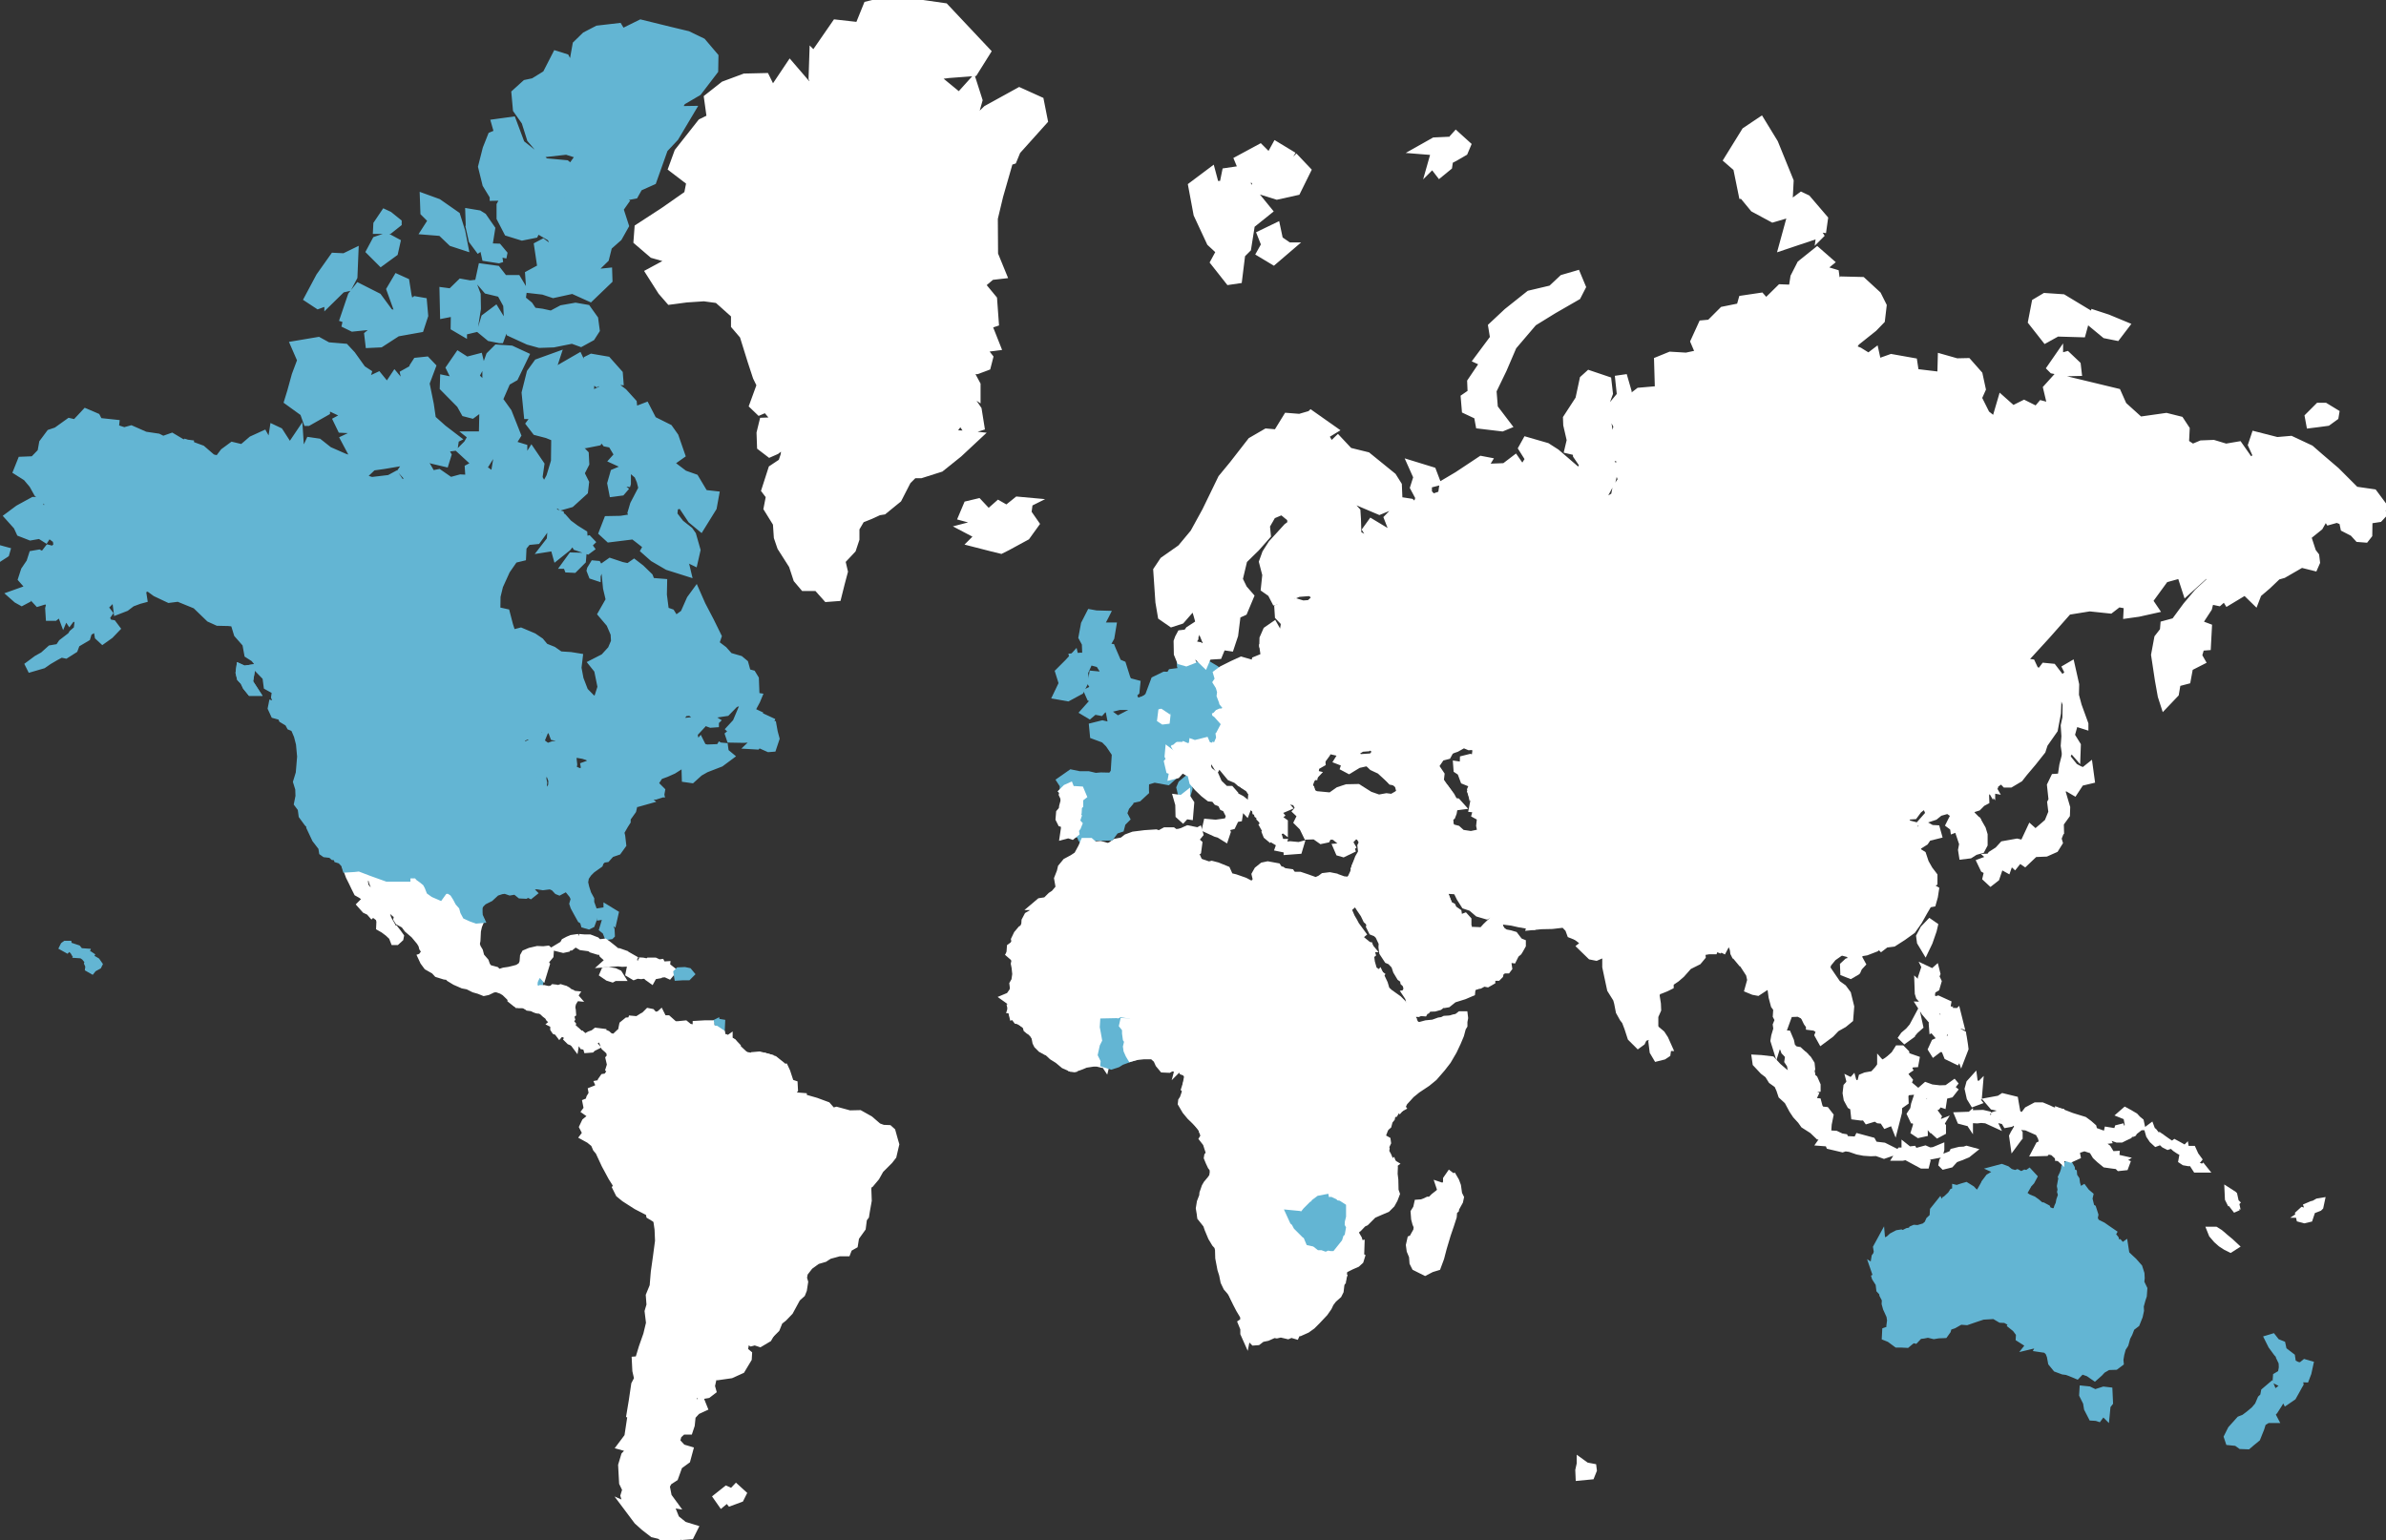 <svg id="Layer_1" xmlns="http://www.w3.org/2000/svg" viewBox="198 0 1008.6 651.2"><rect x="198" y="0" width="1008.6" height="651.2" fill="#333333" stroke="none"/><style>.st0{fill:#ffffff;stroke:#ffffff;stroke-width:4px;} .st0.active{fill:#63B5D3;stroke:#63B5D3;}</style><path id="AE" class="st0" d="M817.9 393.7l.5-.1.1.8 2.2-.5 2.3.1 1.7.1 1.9-2.1 2.1-2 1.8-1.9.5 1.1.4 2.4H830l-.2 2 .5.4-1.3.6v1.2l-.8 1.3-.1 1.2-.6.6-8.4-1.5-1.1-3.1-.1-.6z"/><path id="AF" class="st0" d="M844.9 356.9l2.9 1.3 2.1-.5.6-1.5 2.2-.5 1.6-1.1.6-2.8 2.4-.7.4-1.2 1.3.9.8.1h1.6l2.1.7.8.4 2-1.1 1 .7.9-1.6 1.7.1.4-.5.3-1.4 1.2-1.2 1.5.8-.3 1.1.8.2-.3 2.9 1.1 1.2 1-.7 1.2-.3 1.7-1.6 1.9.3h2.9l.5 1-1.6.4-1.4.6-3.2.4-3 .7-1.6 1.5.7 1.5.3 1.7-1.4 1.4.1 1.3-.8 1.2-2.7-.1 1.1 2.2-1.8.9-1.2 2 .1 2-1.1.9-1-.3-2.1.4-.3.9h-2.1l-1.6 1.8-.1 2.8-3.7 1.3-2-.3-.6.7-1.7-.4-2.8.5-4.7-1.6 2.5-2.9-.2-2.1-2.1-.6-.2-2.1-.9-2.6 1.2-1.8-1.2-.5.8-2.5 1.4-4.3z"/><path id="AL" class="st0" d="M731 334.7l-.3 1.3.4 1.6 1.2.9-.1 1-.9.5-.2 1.2-1.3 1.8-.5-.2-.1-.8-1.6-1.2-.2-1.8.2-2.5.4-1.2-.5-.6-.2-1.2 1.2-1.9.2.7.8-.3.6 1 .7.4.2 1.3z"/><path id="AM" class="st0" d="M795.5 337.5l3.9-.6.6 1 1.1.6-.6.9 1.5 1.3-.8 1.2 1.2 1 1.3.6.1 2.5-1 .1-1.1-2.1v-.6h-1.2l-.8-1-.6.1-1.1-1.1-2.1-.9.3-1.8-.7-1.2z"/><path id="AO" class="st0" d="M719 479.8l.7 2.1.8 1.7.6.9 1.1 1.5 1.8-.2.9-.4 1.5.4.4-.7.7-1.6 1.7-.1.2-.5h1.4l-.2 1h3.4v1.8l.6 1.1-.4 1.7.2 1.7.9 1-.2 3.4.7-.3 1.2.1 1.7-.4 1.3.2.3.9-.3 1.4.5 1.3-.4 1.1.2 1h-5.8l-.1 9.2 1.9 2.4 1.8 1.8-5.2 1.2-6.8-.4-1.9-1.4-11.4.1-.4.2-1.7-1.3-1.8-.1-1.7.5-1.4.6-.3-1.8.4-2.5 1-2.6.1-1.2.9-2.6.7-1.2 1.6-1.9.9-1.3.3-2.1-.2-1.6-.8-1-.8-1.7-.7-1.7.1-.6.9-1.1-.9-2.7-.6-1.9-1.4-1.8.3-.5 1.2-.4h.8l1-.3 8.7-.4zm-10.9-.6l-.7.3-.8-2.1 1.1-1.2.9-.5 1 1-1 .6-.5.7v1.2z"/><path id="AR" class="st0" d="M489.6 648.9l-2.7.2-1.4-1.7-1.7-.1h-3v-10.6l1.1 2.2 1.4 3.5 3.6 2.9 3.9 1.2-1.2 2.4zm1.5-122.4l1.6 2.2 1.1-2.4 3.2.1.5.6 5.1 4.9 2.3.5 3.4 2.3 2.9 1.2.4 1.4-2.8 4.7 2.8.8 3.1.5 2.2-.5 2.5-2.4.5-2.7 1.4-.6 1.4 1.8-.1 2.5-2.4 1.7-1.9 1.3-3.2 3.1-3.7 4.4-.7 2.6-.8 3.4v3.3l-.6.7-.2 2.2-.2 1.8 3.6 2.9-.4 2.4 1.8 1.5-.1 1.7-2.7 4.5-4.2 1.9-5.6.8-3.1-.4.6 2.2-.6 2.7.5 1.8-1.7 1.3-2.9.5-2.7-1.3-1.1 1 .4 3.7 1.9 1.1 1.5-1.2.8 2-2.6 1.2-2.2 2.4-.4 3.9-.7 2.1h-2.6l-2.2 2-.8 3 2.8 3 2.7.8-1 3.7-3.3 2.4-1.8 5-2.6 1.7-1.1 2.1.9 4.6 1.9 2.6-1.2-.2-2.6-.7-6.8-.6-1.2-2.6v-3.3l-1.9.3-1-1.6-.2-4.6 2.1-1.9.9-2.7-.3-2.1 1.5-3.5 1-5.3-.3-2.3 1.2-.8-.3-1.5-1.3-.8.9-1.6-1.3-1.5-.6-4.4 1.1-.8-.5-4.5.7-3.8.8-3.2 1.7-1.3-.9-3.5v-3.2l2.1-2.3-.1-2.9 1.6-3.3v-3.1l-.7-.6-1.3-5.7 1.7-3.3-.3-3.1 1-2.9 1.8-3 2-2-.2-1.3.6-1-.1-5.1 3-1.5 1-3.2-.3-.8 2.3-2.7 3.6.8z"/><path id="AT" class="st0" d="M720.9 309.9l-.2 1.7h-1.6l.5.9-.9 2.6-.5.7-2.5.1-1.4.9-2.3-.3-4-1.1-.6-1.4-2.8.7-.3.8-1.7-.6-1.4-.1-1.3-.7.4-1-.1-.7.9-.2 1.4 1.1.4-1.1 2.5.2 2-.7 1.3.1.9.8.3-.7-.4-2.7 1-.5 1-1.9 2.1 1.4 1.6-1.7 1-.3 2.2 1.3 1.3-.2 1.3.8-.2.5.1 1.3z"/><path id="AU" class="st0 active" d="M1080.9 588.2l2.7 1.3 1.5-.5 2.2-.7 1.7.2.2 4.4-1 1.3-.3 3.1-1-1-2 2.7-.6-.2-1.7-.1-1.7-3.3-.4-2.5-1.6-3.2.1-1.7 1.9.2zm-5.1-86.1l1 2.2 1.8-1.1.9 1.2 1.3 1.1-.3 1.3.6 2.5.4 1.5.7.4.8 2.5-.3 1.5.9 2 3 1.5 2 1.4 1.9 1.3-.4.7 1.6 1.9 1.1 3.2 1.1-.7 1.1 1.3.7-.5.5 3.2 2 1.9 1.3 1.2 2.2 2.5.8 2.5.1 1.8-.2 1.9 1.3 2.7-.2 2.8-.5 1.5-.8 2.9.1 1.9-.5 2.3-1.2 3-2.1 1.6-1 2.6-.9 1.7-.8 2.9-1.1 1.7-.7 2.6-.4 2.4.1 1.1-1.6 1.2-3.1.1-2.6 1.5-1.3 1.4-1.7 1.5-2.3-1.6-1.7-.6.4-1.8-1.5.7-2.5 2.6-2.4-1-1.6-.6-1.6-.2-2.7-1-1.8-2.2-.5-2.7-.7-1.8-1.4-1.4-2.7-.4.9-1.7-.7-2.5-1.4 2.3-2.5.6 1.5-1.9.4-2 1.1-1.7-.2-2.5-2.3 2.8-1.8 1.2-1.1 2.7-2.2-1.4.1-1.8-1.8-2.4-1.5-1.2.5-.8-3.6-2-2-.1-2.7-1.6-5 .3-3.6 1.2-3.2 1.1-2.7-.2-3 1.7-2.4.8-.5 1.8-1 1.4-2.4.1-1.8.3-2.5-.6-2 .4-1.9.2-1.7 1.8-.8-.2-1.4 1-1.3 1.1-2-.1h-1.9l-3-2.2-1.5-.6.1-1.9 1.4-.5.5-.8-.1-1.2.3-2.3-.3-2-1.5-3.3-.5-1.8.1-1.8-1.1-2.1-.1-.9-1.2-1.3-.3-2.5-1.6-2.5-.4-1.3 1.2 1.3-1-2.9 1.4.9.8 1.2v-1.6l-1.4-2.4-.3-1-.7-.9.3-1.8.6-.8.4-1.5-.3-1.8 1.2-2.2.2 2.3 1.2-2.1 2.3-1 1.4-1.3 2.1-1.1 1.3-.2.8.4 2.2-1.1 1.7-.3.4-.7.7-.3 1.5.1 3-.9 1.5-1.3.7-1.6 1.6-1.5.1-1.2.1-1.6 2-2.5 1.2 2.5 1.2-.6-1-1.4.9-1.4 1.2.6.3-2.2 1.5-1.4.7-1.1 1.4-.5v-.8l1.2.3v-.7l1.2-.4 1.4-.4 2.1 1.3 1.6 1.7h1.8l1.8.3-.6-1.6 1.3-2.3 1.3-.8-.4-.7 1.2-1.6 1.7-1 1.4.3 2.4-.5v-1.5l-2-.9 1.5-.4 1.9.7 1.5 1.2 2.4.7.8-.3 1.7.9 1.6-.8 1 .2.7-.5 1.3 1.4-.8 1.5-1.1 1.2-1 .1.3 1.1-.8 1.4-1 1.4.2.8 2.2 1.6 2.2.9 1.4 1 2 1.7h.8l1.5.8.4.9 2.7 1 1.8-1 .5-1.6.6-1.3.3-1.6.8-2.3-.4-1.4.2-.8-.3-1.6.4-2.2.5-.6-.4-1 .7-1.5.5-1.6.1-.8 1-1.1.8 1.4.2 1.8.7.3.1 1.2 1 1.5.2 1.6.5 1.6z"/><path id="AZ" class="st0" d="M799.4 342.5l.8 1h1.2v.6l1.1 2.1-1.9-.5-1.4-1.7-.4-1.4.6-.1zm6.7-5.5l1.2.2.5-1 1.7-1.5 1.5 2 1.4 2.6 1.3.2.9 1-2.3.3-.5 2.8-.5 1.3-1 .8.1 1.8-.7.2-1.8-1.9 1-1.8-.9-1-1 .3-3.3 2.7-.1-2.5-1.3-.6-1.2-1 .8-1.2-1.5-1.3.6-.9-1.1-.6-.6-1 .7-.6 2.1 1.1 1.5.2.4-.4-1.4-2 .7-.5.8.1 2 2.2z"/><path id="BA" class="st0" d="M726.5 323.1h1l-.7 1.7 1.4 1.5-.4 1.8-.7.2-.5.4-.9.9-.4 2.1-2.5-1.4-1.1-1.6-1.1-.8-1.3-1.5-.6-1.2-1.4-1.8.6-1.6 1 .9.6-.8 1.3-.1 2.4.7 1.9-.1 1.4.7z"/><path id="BD" class="st0" d="M933.1 400.4l-.1 2.1-1-.5.2 2.4-.8-1.6-.2-1.5-.5-1.4-1.2-1.8-2.6-.1.3 1.2-.9 1.7-1.2-.6-.4.5-.8-.3-1.1-.3-.4-2.5-1-2.3.5-1.8-1.7-.8.6-1.1 1.8-1.1-2-1.6 1-2.1 2.2 1.3 1.3.2.2 2.1 2.7.4h2.6l1.6.5-1.3 2.6-1.3.2-.9 1.7 1.5 1.6.5-1.9h.8l1.6 4.8z"/><path id="BE" class="st0 active" d="M682.5 295.9l2.1.4 2.6-.9 1.8 2 1.5 1-.3 3-.7.2-.3 2.4-2.5-2-1.4.3-2-2.1-1.3-1.8-1.3-.1-.4-1.6 2.2-.8z"/><path id="BF" class="st0" d="M665.3 436.4l-1.9-.7-1.3.1-1 .7-1.3-.6-.5-.9-1.3-.6-.2-1.6.8-1.2-.1-1 2.2-2.4.4-2 .8-.7 1.4.4 1.2-.6.4-.7 2.2-1.3.5-.9 2.6-1.2 1.5-.4.7.5h1.8l-.2 1.4.4 1.3 1.6 1.9.1 1.4 3.2.6-.1 2-.6.9-1.4.3-.6 1.2-1 .3-2.5-.1-1.3-.2-.9.5-1.2-.2-4.9.1-.1 1.6.6 2.1z"/><path id="BG" class="st0" d="M736.8 325.6l.8 1.6 1.1-.3 2.2.6 4.1.2 1.4-1 3.3-.9 2 1.4 1.7.4-1.5 1.6-1 2.7.9 2.2-2.4-.5-2.9 1.2v1.9l-2.5.4-2-1.3-2.2 1-2.1-.1-.2-2.5-1.4-1.2.5-.5-.3-.4.5-1.2 1.1-1.2-1.4-1.7-.2-1.4.5-1z"/><path id="BI" class="st0" d="M755.5 475.9l-.2-3.4-.7-1.3 1.7.2.9-1.6 1.5.2.2 1.1.6.6v.9l-.7.6-1.1 1.5-1 1-1.2.2z"/><path id="BJ" class="st0" d="M680.8 445.9l-2.3.3-.7-1.9.1-6.5-.6-.6-.1-1.4-1-1-.8-.8.4-1.5 1-.3.6-1.2 1.4-.3.6-.9.9-.8h1l2.1 1.6-.1 1 .6 1.7-.5 1.1.3.8-1.4 1.8-.9.9-.5 1.8.1 1.8-.2 4.4z"/><path id="BN" class="st0" d="M993.5 450.8l1.1-1 2.4-1.5-.1 1.4-.2 1.8-1.3-.1-.6.9-1.3-1.5z"/><path id="BO" class="st0" d="M497 526.3l-3.2-.1-1.1 2.4-1.6-2.2-3.7-.7-2.3 2.7-2 .4-1.1-4.2-1.5-3.3.9-2.9-1.5-1.2-.4-2.1-1.4-2 1.8-3.1-1.2-2.4.6-1-.5-1.1 1.1-1.4.1-2.4.1-2 .6-1-2.4-4.6 2.1.2 1.4-.1.6-.9 2.5-1.1 1.5-1.1 3.7-.5-.3 2.1.3 1.1-.2 1.9 3.1 2.5 3.1.5 1.1 1.1 1.9.6 1.2.8h1.8l1.6.9.1 1.7.5.8v1.2h-.8l1.1 3.4 5.4.1-.4 1.7.3 1.1 1.5.8.7 1.8-.5 2.3-.8 1.3.3 1.7-.9.6v-.9l-2.6-1.5H505l-4.9.9-1.3 2.6-.1 1.6-1.1 3.6-.6-.6z"/><path id="BR" class="st0" d="M511.7 551.8l3.7-4.4 3.2-3.1 1.9-1.3 2.4-1.7.1-2.5-1.4-1.8-1.4.6.6-1.8.4-1.8v-1.7l-1-.5-1.1.5-1-.1-.3-1.2-.3-2.8-.5-.9-1.9-.8-1.1.6-3-.6.2-4.1-.8-1.7.9-.6-.3-1.7.8-1.3.5-2.3-.7-1.8-1.5-.8-.3-1.1.4-1.7-5.4-.1-1.1-3.4h.8v-1.2l-.5-.8-.1-1.7-1.6-.9h-1.8l-1.2-.8-1.9-.6-1.1-1.1-3.1-.5-3.1-2.5.2-1.9-.3-1.1.3-2.1-3.7.5-1.5 1.1-2.5 1.1-.6.9-1.4.1-2.1-.2-1.6.5-1.3-.3.2-4.3-2.3 1.7-2.5-.1-1.1-1.5-1.9-.2.6-1.2-1.6-1.7-1.2-2.5.7-.5v-1.2l1.7-.8-.3-1.5.7-1 .2-1.3 3.2-1.9 2.3-.5.4-.4 2.5.1 1.3-7.6.1-1.2-.4-1.6-1.2-1v-2l1.6-.5.6.3.1-1.1-1.6-.3v-1.7l5.5.1.9-1 .8.9.5 1.6.5-.3 1.6 1.5 2.2-.2.5-.9 2.1-.6 1.2-.4.3-1.2 2-.8-.2-.6-2.4-.2-.4-1.8.1-1.9-1.2-.7.5-.3 2.1.4 2.2.7.8-.7 2-.4 3.1-1 1-1.1-.4-.8 1.5-.1.7.6-.4 1.2 1 .4.6 1.3-.8 1-.5 2.4.7 1.4.2 1.3 1.7 1.3 1.4.1.3-.5.9-.1 1.3-.5.9-.7 1.6.2.7-.1 1.5.2.2-.6-.5-.5.3-.8 1.1.2 1.3-.3 1.6.6 1.2.6.9-.8.6.1.4.8 1.3-.2 1.1-1.1.9-2.1 1.7-2.6 1-.1.7 1.5 1.6 4.9 1.5.5.1 1.9-2.1 2.3.9.8 5 .4.1 2.8 2.1-1.8 3.5 1 4.6 1.7 1.4 1.6-.5 1.5 3.3-.9 5.5 1.5 4.2-.1 4.1 2.3 3.6 3.1 2.2.8 2.4.1 1 .9 1 3.6.5 1.7-1.1 4.7-1.4 1.8-3.9 3.9-1.8 3.2-2.1 2.5-.7.1-.8 2.1.2 5.4-.8 4.5-.3 1.9-.9 1.2-.5 3.9-2.8 3.9-.5 3.1-2.3 1.3-.7 1.8h-3l-4.4 1.2-2 1.3-3.1.9-3.3 2.4-2.4 3.1-.4 2.3.5 1.7-.5 3.2-.6 1.5-2 1.8-3.1 5.7-2.5 2.6-1.9 1.5-1.3 3.2-1.9 1.9-.8-1.9 1.2-1.6-1.6-2.2-2.2-1.8-2.9-2.1-1 .1-2.8-2.5-2 .3z"/><path id="BS" class="st0 active" d="M455.9 395.2l-.7.1-.7-1.8-1.1-.9.6-2 .8.1 1 2.5.1 2zm-.8-8.7l-3.1.5-.2-1.1 1.3-.2 1.8.1.2.7zm2.3 0l-.5 2.2-.5-.4v-1.6l-1.3-1.2v-.4l2.3 1.4z"/><path id="BT" class="st0" d="M930.4 382.8l1.1 1-.2 1.9-2.3.1-2.4-.2-1.8.5-2.5-1.2v-.6l1.8-2.3 1.5-.8 2 .7 1.5.1 1.3.8z"/><path id="BW" class="st0" d="M745.2 516l.6.5.9 1.7 3.2 3.2 1.2.3v1l.8 1.9 2.2.5 1.8 1.4-4 2.2-2.5 2.3-.9 2-.8 1.1-1.5.2-.5 1.5-.3 1-1.8.7-2.3-.2-1.3-.9-1.2-.4-1.4.7-.7 1.5-1.3.9-1.4 1.4-2 .3-.6-1.1.3-1.9-1.7-2.9-.8-.5v-8.9l2.8-.1.1-10.6 2.1-.1 4.3-1 1.1 1.2 1.8-1.2h.9l1.6-.7.5.2.8 2.8z"/><path id="BY" class="st0" d="M739.1 284.1h2.7l3-1.8.7-2.7 2.3-1.6-.3-2.2 1.7-.8 3-1.9 3 1.3.4 1.2 1.5-.6 2.7 1.2.3 2.3-.6 1.3 1.8 3.1 1.1.9-.2.9 1.9.8.8 1.2-1.1 1-2.3-.2-.5.5.7 1.5.7 2.9-2.4.3-.9 1-.2 2.3-1.1-.4-2.5.2-.7-1-1 .8-1-.6-2.2-.1-3.1-1.1-2.8-.4-2.2.1-1.5 1.2-1.3.2v-2l-.9-2.1 1.7-.9V288l-.8-1.8-.4-2.1z"/><path id="BZ" class="st0 active" d="M423.3 413v-.4l.3-.1.5.3 1-1.8h.5v.4h.5v.8l-.5 1.3.2.5-.3 1 .2.3-.3 1.5-.6.8-.5.1-.6 1h-.8l.2-3.3.2-2.4z"/><path id="CA" class="st0 active" d="M396.9 96.2l-.2-5.9 3.6.6 1.6 1 3.4 4.9-.8 5-4.1 2.8-2.3-3.1-1.2-5.3zm13.2 12.7l.3-1.5-2-2.4-5.6-.2.8 3.7 5.2.8 1.3-.4zm36.4 46.9l3.1 5.1.8.6 3.1-1.3 3 .2 3 .3-.2-2.6-4.8-5.4-6.4-1.1-1.4.7-.2 3.5zm-65.4-62.7l-2.7 4.2 6.2.5 4.6 4.4 4.6 1.5-1.1-5.7-2.1-6.7L383 86l-5.5-2 .2 5.7 3.4 3.4zM407 82.9l5.1-.1-2.2 4v5.3l3 5.8 5.8 1.8 5-1 5.2-10.7 3.9-4.4-3.4-5-2.2-10.7-4.6-3.2-4.7-3.7-3.6-9.6-6.5.9 1.2 4.2-2.9 1.2L404 63l-1.9 7.5 1.8 7.3 3.1 5.1zm-63.8 53.4l3.9 1.9 12.7-1.3-5.8 4.8.4 3.4 4.3-.2 7.1-4.6 9.5-1.7 1.7-5.2-.5-5.6-2.9-.5-2.5 1.9-1.1-4.1-.9-5.7-3.1-1.4-2.6 4.4 4 11.1-4.9-.9-5-6.8-7.9-4-2.6 3.3-3.8 11.2zm22.6-42.1l-3.6-2.9-1.5-.7-2.9 4.3-.1 2h4.7l3.4-2.7zm-1.5 12.4l.9-4-3.9-2.1-4.1 1.4-2.3 4.3 4.2 4.2 5.2-3.8zm29.1 33.2l4.6-1.1 1.3-8.2-.1-5.9-2.1-5.6-.2 1.6-3.9-.7-4.2 4.1-3-.4.2 8.9 4.6-.9-.1 6.5 2.9 1.7zm-3.3 45.6l-5.1-3.9-4.7-4.2-.9-6.2-1.8-8.9-3.1-3.8-2.8-1.6-2.5 1.4 2 9.6-1.4 3.7-2.3-9-2.6-3.1-3.2 4.8-3.9-4.8-6.2 2.9 1.4-4.5-2.9-1.9-7.5 5.8-1.9 3.7-2.4 6.8 4.9 2.3 4.3-.1-6.5 3.5 1.5 3.1 4 .2 6-.7 5.4 2-3.7 1.4-3.9-.4-4.3 1.4-1.9.9 3.4 6.4 2.5-.9 3.8 2.1 1.5 3.6 5-.7 7.1-1.2 5.3-2.6 3.3-.5 4.8 2.1 5.1 1.2.9-2.9-1.8-3.1 4.6-.6.5-3.3zm7.8-1l-2 3.5-2.5 2.5 3.8 3.5 2.3-.9 3.8 2.4 1.7-2.7-1.7-3-.8-1.5-1.7-1.5-2.9-2.3zM380.2 155l-2.1-2.2-3.8.4-.9 1.4 4.4 6.8 2.4-6.4zm28.7 13.1l3-6.9 3.3-1.9 4.2-8.7-5.4-2.5-5.8-.4-2.8 2.8-1.5 4.2v4.8l1.8 8.2 3.2.4zm17.2-23l5.8-.2 8-1.6 3.6 1.3 4.2-2.3 1.8-2.8-.6-4.5-3-4.2-4.6-.8-5.7 1-4.5 2.4-4.1-.9-3.8-.5-1.8-2.7-3.2-2.6.6-4.4-2.4-4h-5.5l-3.1-4-5.8-.8-1.1 5.1 3.2 3.7 5.8 1.4 2.8 5.1.3 5.6 1 6 7.4 3.4 4.7 1.3zm-89-18.2l5.2-5.1 2.6-.6 2.2-4.2.4-9.8-3.9 1.9-4.3-.2-5.8 8.2-4.8 9 3.8 2.5 4.6-1.7zm72.1 16.2l1.5-4.1-1-3.5-2.4-3.9-4 3-1.5 4.9 3.4 2.8 4 .8zm-8.3 11.4l-.7-2.9-5 1.3-3.3-2.1-3.3 4.8 3.1 6.3-5.7-1.2-.1 3 7 7.1 1.9 3.4 2.7.7 4.6-3.4.5-8.2-4.2-4.1 2.5-4.7zm-74 153.7l-1.2-2.3-2.8-1.8-1.4-2-.9-1.5-2.6-.5-1.7-.7-2.9-1-.2 1 1.1 2.4 2.9.8.5 1.2 2.5 1.5.8 1.5 4.6 1.9 1.3-.5zm121.7-77.6l-2-2.1-2.1.5-.2-3.1-3.2-2-3.1-2.3-1.6-1.8-1.4 1-.5-3-2-.6-1 6.1-.4 5.1-2.4 3.1 3.8-.6 1 3.6 4-3.2 2.8-3.4 1.6 2.9 4.4 1.5 2.3-1.7zm-120.5-52.5l7.4-4.2V170l3.5-6.4 6.9-6.7 3.5-2.5-3-4.2-2.7-2.9-7.2-.6-4-2.2-9.5 1.6 2.7 6.2-2.4 6.4-1.9 6.9-1.2 3.9 6.5 4.7 1.4 3.9zm134.3 27.3l.3-1v-3.2l-2.2-2.1-2.6 1.1-1.2 4.2.7 3.6 3.1-.4 1.9-2.2zm23.8 7.5l4.4 6.6 3.5 2.9 4.9-7.9.9-4.9-4.4-.5-4-6.7-4.5-1.6-6.6-5 5.1-3.6-2.6-7.5-2.4-3.4-6.8-3.4-2.9-5.6-5.2 2-.4-3.9-3.9-4.3-6.2-4.7-2.6 3.7-5.6 2.7.4-6.1-4.8-10.1-7.1 4.1-2.6 7.7-2.2-5.9 2.1-6.4-7.2 2.6-2.9 4-2.1 8.4.9 9.1h4l-2.9 3.9 2.3 3 4.6 1.2 5.9 2.4 10.2 1.8 5.1-1 1.5-2.4 2.2 2.8 2.5.5 3 5-1.8 2 5.7 2.6 4.3 3.7 1.1 2.6.8 3.2-3.6 6.9-1 3.4.9 2.4-5.8.9-5.3.1-1.9 4.9 2.4 2.2 8.1-1v-1.9l4.1 3.1 4.2 3.3-1 1.8 3.4 3 6 3.5 7.6 2.4-.5-2.1-2.9-3.7-4-5.4 7 5 3.5 1.7 1-4.4-1.8-6.3-1.2-1.7-3.8-3-3-3.9.4-3.9 3.5-.9zM420.4 51.3l2.3 7.3 5 5.9 9.8-1.1 6.3 2-4.4 6.1-2.2-1.8-7.7-.7 1.2 8.3 4 6-.8 5.2-5 3.5-2.3 5.5 4.6 2.7 3.8 8.6-7.5-5.7-1.7.9 1.4 9.4-5.2 2.8.4 5.8 5.3.6 4.2 1.4 8.2-1.8 7.3 3.3 7.5-7.2-.1-3-4.8.5-.4-2.8 3.9-3.8 1.3-5.2 4.3-3.8 2.7-4.8-2.3-7.1 1.9-2.7-3.9-1.9 8.5-1.6 1.8-3.2 5.8-2.6 4.8-13.5 4.6-4.9 6.6-11.1-6.1.1 2.5-4.3 6.8-4 6.8-8.9.1-5.7-5.1-6-6-2.9-7.5-1.8-6.1-1.5-6.1-1.5-8.1 4-1.5-2.5-8.6 1-5 2.6L442 19l-2.1 11.7-3.1-6-3.5-1.1-4.1 8-5.5 3.4-3.3.7-4.2 3.8.6 6.7 3.6 5.1zm74.4 265l-1-2-1.1 1.3.7 1.4 3.6 1.7 1-.3 1.4-1.7-2.6.1-2-.5zm-57-77.8l.6 1.6 2 .1 3.3-3.3.1-1.2-3.9-.1-2.1 2.9zm62.1 66.4l-2.9-1.8-3.7-1.1-1 .4 2.6 2 3.6 1.3 1.4-.1v-.7zm24.9 4.8l-.4-2.2-2 .7.9-3.1-2.8-1.3-1.3 1-2.5-1.2 1-1.5-1.9-.9-1.8 1.5 1.9-3.8 1.5-2.8.5-1.2-1.3-.2-2.4 1.5-1.7 2.5-2.9 6.9-2.4 2.6 1.2 1.1-1.8 1.5.4 1.2 5.4.1 3-.2 2.7 1-2 1.9 1.7.1 3.2-3.6.8.5-.6 3.4 1.8.8 1.3-.1 1.2-3.6-.7-2.6zm-21.2 4.8l-2.8 4.6-4.6.6-3.6-2-.9-3.1-.9-4.5 2.6-2.8-2.5-2.1-4.2.4-5.9 3.5-4.5 5.5-2.4.7 3.2-3.8 4-5.6 3.6-1.9 2.4-3.1 2.9-.3h4.2l6 .9 4.7-.7 3.5-3.6 4.6-1.6 2-1.6 2-1.7-.2-5.2-1.1-1.8-2.2-.6-1.1-4-1.8-1.5-4.5-1.3-2.5-2.8-3.7-2.8 1.1-3.2-3.1-6.3-3.6-6.9-2.2-5-1.9 2.6-2.7 6.1-4.1 3-2-3.2-2.6-.9-.9-7 .1-4.8-5-.4-.9-2.3-3.5-3.4-2.6-2-2.3 1.6-2.9-.6-4.8-1.6-2 1.4.9 9.2 1.2 5.1-3.3 5.8 3.4 4 1.9 4.4.2 3.4-1.5 3.5-3.2 3.5-4.5 2.3 2 2.5 1.5 7.4-1.5 4.7-2.2 1.5-4.2-4.3-2-5.2-.9-4.8.5-4.2-3.1-.5-4.6-.3-3-2.1-3.5-1.4-2-2.4-2.8-1.9-5.2-2.2-3.9 1-1.3-4-1.3-5-4.1-.9.1-6.4 1.1-4.5 3-6.6 3.4-4.9 3.3-.8.2-4.1 2.2-2.7 4-.4 3.2-4.4.8-2.9 2.7-5.7.8-3.5 2.9 2.1 3.9-1.1 5.5-5 .4-3.5-2-4 2.1-4.1-.2-3.9-3.8-3.9-4.1-1.2-4-.6-.1 8.7-2 6.6-2.9 5.3-2.7-4.9.8-5.6-3.4-5-3.8 6.1v-8l-5.2-1.6 2.5-4-3.8-9.6-2.8-3.9-3.7-1.4-3.3 6.4-.2 9.3 3.3 3.3 3 4.9-1.3 7.7-2.3-.2-1.8 5.9v-7l-4.3-2.6-2.5 1.3.3 4.7-4.1-.2-4.4 1.2-4.9-3.4-3.1.6-2.3-4-2.3-1.8-2.2.8-3.4.4-1.8 2.6 2.9 3.2-3.1 3.7-3-4.4-2.4 1.3-7.6.9-5.1-1.6 3.9-3.7-3.8-3.9-2.8.5-3.9-1.3-6.6-2.9-4.3-3.4-3.4-.5-1.1 2.4-3.4 1.3-.4-6.1-3.7 5.5-4.7-7.3-1.9-.9-.6 3.9-2.1 1.9-1.9-3.4-4.6 2.1-4.2 3.6-4.2-1-3.4 2.5-2.5 3.3-2.9-.7-4.4-3.8-5.2-1.9v63l2.8.2 2.7 1.6 2 2.4 2.5 3.6 2.7-3.1 2.8-1.8 1.5 2.9 1.9 2.2 2.6 2.4 1.8 3.8 2.9 5.9 4.8 3.2.1 3.1-1.6 2.4.1 2.5 3.4 3.5.5 3.8 3.6 2-.4 2.8 1.6 4 5.1 1.8 2 1.9 5.4 4.2h78.1V305h.9l.5 2.4.9.7 2 .3 2.9.7 2.7 1.3 2.3-.5 3.4 1.1 1.1-1.7 1.6-.7.6-1 .6-.5 2.6.9 1.9.1.7.6.9 2.4 3.1.6-.5 1.2 1.1 1.2-.5 1.6 1.2.5-.6 1.4.8.1.5-.6.6.9 2.1.5h2.1l2.3.4 2.5.8.9 1.3 1.8 3-.9 1.3-2.3-.5-1.4-2.4.4 2.5-1.3 2.2.1 1.8-.2 1.1-1.8 1.3-1.3 2.1-.6 1.3 1.5.2 2.1-1.2 1.2-1.1.8-.2 1.5.4.8-.6 1.4-.5 2.4-.5-.2-1.1h-.1l-.9.2-1.1-.4.8-1.3.9-.5 2-.6 2.4-.5 1.2.7.8-.9.9-.5.6.3v.1l2.9-2.7 1.3-.7h9.5l.3-1 .9-.2 1.2-.6 1-1.8.9-3.1 2.1-3.1.9 1.1 1.9-.7 1.2 1.2v5.5l1.8 2.2 3.1-.5 4.5-.1-4.9 3.3.1 3.3 2.1.3 3.1-2.8 2.8-1.6 6.2-2.4 3.5-2.6-1.8-1.5-.5-3.7zm-53.7-71.1l1.1-3.1-.7-1.2-1.1-.1-1.1 1.8-.1.4.7 1.8 1.2.4zm-142.7 36.4l1.6-2.4-1.6 2.4zm-3.4 3.3l-2.7.4-1.3-.6-.2 1.5.5 2.1 1.4 1.5 1 2.1 1.7 2.1h1.1l-2.4-3.7.9-5.4z"/><path id="CD" class="st0" d="M759.7 453.6l-.2 3.3 1.1.4-.9 1-1.1.7-1.1 1.5-.6 1.3-.2 2.2-.6 1.1v2.1l-.8.8-.1 1.7-.4.2-.3 1.5.7 1.3.2 3.4.5 2.6-.3 1.5.6 1.6 1.6 1.6 1.5 3.6-1.1-.3-3.8.5-.8.3-.6 1.5.6 1.2-.5 3.4-.4 2.9.8.5 2 1.1.8-.5.2 3.1h-2.2l-1.2-1.6-1-1.2-2.2-.4-.6-1.5-1.7.9-2.2-.4-.9-1.3-1.8-.3-1.3.1-.2-.9-1-.1-1.3-.2-1.7.4-1.2-.1-.7.3.2-3.4-.9-1-.2-1.7.4-1.7-.6-1.1v-1.8h-3.4l.2-1h-1.4l-.2.5-1.7.1-.7 1.7-.4.7-1.5-.4-.9.4-1.9.2-1.1-1.5-.6-.9-.8-1.7-.7-2.1h-8.3l-1 .3h-.8l-1.2.4-.4-.9.7-.3.1-1.2.5-.7 1-.6.7.3 1-1.1h1.5l.2.8 1 .5 1.6-1.8 1.6-1.4.7-.9-.1-2.3 1.2-2.7 1.3-1.4 1.9-1.3.3-.9.1-1 .5-1-.1-1.6.3-2.5.5-1.7.8-1.5.2-1.7.2-1.9 1.1-1.4 1.5-.9 2.3.9 1.8 1 2 .3 2.1.5.8-1.7.4-.2 1.3.3 3.1-1.4 1.1.6.9-.1.4-.7 1-.2 2.1.3 1.8.1.9-.3 1.7 2.3 1.3.3.8-.5 1.3.2 1.6-.6.7 1.2 2.6 2z"/><path id="CF" class="st0" d="M716.1 442.7l2.3-.2.5-.7.5.1.7.6 3.5-1.1 1.2-1.1 1.5-1-.3-1 .8-.3 2.7.2 2.6-1.3 2-3.1 1.4-1.1 1.8-.5.3 1.2 1.6 1.8v1.1l-.5 1.2.2.9 1 .8 2.1 1.2 1.5 1.1v.9l1.9 1.5 1.2 1.2.7 1.7 2.1 1.1.5.9-.9.3-1.8-.1-2.1-.3-1 .2-.4.7-.9.1-1.1-.6-3.1 1.4-1.3-.3-.4.2-.8 1.7-2.1-.5-2-.3-1.8-1-2.3-.9-1.5.9-1.1 1.4-.2 1.9-1.8-.2-1.9-.5-1.7 1.5-1.5 2.6-.3-.8-.1-1.3-1.3-.9-1-1.4-.2-1-1.3-1.5.2-.8-.3-1.2.2-2.2.7-.5 1.3-2.7z"/><path id="CG" class="st0" d="M709.7 476.7l-1-1-.9.5-1.1 1.2-2.3-2.9 2.1-1.5-1-1.9 1-.7 1.9-.3.2-1.2 1.5 1.3 2.5.1.9-1.3.4-1.9-.3-2.2-1.3-1.6 1.2-3.2-.7-.5-2.1.2-.8-1.4.2-1.2 3.5.1 2.3.7 2.2.7.2-1.5 1.5-2.6 1.7-1.5 1.9.5 1.8.2-.2 1.7-.8 1.5-.5 1.7-.3 2.5.1 1.6-.5 1-.1 1-.3.9-1.9 1.3-1.3 1.4-1.2 2.7.1 2.3-.7.9-1.6 1.4-1.6 1.8-1-.5-.2-.8h-1.5l-1 1.1-1-.6z"/><path id="CH" class="st0" d="M700.1 312.3l.1.7-.4 1 1.3.7 1.4.1-.2 1.7-1.2.7-2.1-.5-.6 1.6-1.3.1-.5-.6-1.6 1.4-1.4.2-1.2-.9-1-1.8-1.3.6v-1.8l2.1-2.3-.1-1.1 1.3.4.8-.7h2.4l.6-.9 2.9 1.4z"/><path id="CI" class="st0" d="M665.2 449.5h-1.3l-2-.5h-1.8l-3.3.5-1.9.8-2.8 1-.5-.1.2-2.3.3-.4-.1-1.1-1.2-1.2-.9-.2-.8-.8.6-1.2-.3-1.4.1-.8h.5l.2-1.2-.2-.5.3-.4 1-.3-.7-2.3-.6-1.1.2-1 .6-.2.4-.3.8.4h2.2l.5-.8.5.1.8-.3.4 1.2.6-.4 1.2-.4 1.3.6.5.9 1.3.6 1-.7 1.3-.1 1.9.7.7 4-1.2 2.4-.7 3.2 1.2 2.4-.3 1.2z"/><path id="CL" class="st0" d="M480.8 636.7v10.6h3l1.7.1-.9 2-2.4 1.5-1.4-.2-1.7-.4-2-1.5-2.9-.7-3.5-2.7-2.9-2.6-3.9-5.2 2.3 1 3.9 3.1 3.7 1.7 1.5-2.2.9-3.2 2.6-1.9 2 .6zm1.2-112l1.1 4.2 2-.4.3.8-1 3.2-3 1.5.1 5.1-.6 1 .8 1.2-2 2-1.8 3-1 2.9.3 3.1-1.7 3.3 1.3 5.7.7.6v3.1l-1.6 3.3.1 2.9-2.1 2.3v3.2l.9 3.5-1.7 1.3-.8 3.2-.7 3.8.5 4.5-1.1.8.6 4.4 1.3 1.5-.9 1.6 1.3.8.3 1.5-1.2.8.3 2.3-1 5.3-1.5 3.5.3 2.1-.9 2.7-2.1 1.9.2 4.6 1 1.6 1.9-.3v3.3l1.2 2.6 6.8.6 2.6.7h-2.5l-1.4 1.1-2.5 1.7-.5 4.4-1.2.1-3.2-1.5-3.2-3.2-3.5-2.6-.9-2.9.8-2.6-1.4-2.9-.4-7.3 1.2-4 3-3.2-4.3-1.2 2.7-3.6 1-6.6 3.1 1.4 1.5-8-1.9-1-.9 4.8-1.8-.5.9-5.4 1-6.8 1.3-2.5-.8-3.5-.2-4 1.2-.1 1.7-5.6 1.9-5.4 1.2-5-.6-4.9.8-2.7-.3-4 1.6-3.9.5-6 .9-6.4.9-6.8-.2-4.9-.6-4.2 1.4-.8.8-1.5 1.4 2 .4 2.1 1.5 1.2-.9 2.9 1.3 3.2z"/><path id="CM" class="st0" d="M709.9 457.1l-.4-.1-1.7.4-1.7-.4-1.3.2-4.6-.1.4-2.2-1.1-1.8-1.3-.5-.6-1.2-.7-.4v-.8l.7-2 1.3-2.7h.8l1.7-1.6h1.1l1.6 1.1 1.9-.9.3-1.2.6-1.1.4-1.4 1.5-1.2.6-2 .6-.6.4-1.5.7-1.8 2.4-2.2.2-.9.3-.5-1.1-1.1.1-.9.8-.2 1.1 1.8.2 1.9-.1 1.9 1.5 2.6h-1.6l-.8.2-1.3-.3-.6 1.3 1.7 1.6 1.2.5.4 1.2.9 1.9-.4.8-1.4 2.8-.6.3-.2 2.2.3 1.2-.2.8 1.3 1.5.2 1 1 1.4 1.3.9.1 1.3.3.8-.2 1.5-2.2-.7-2.3-.7-3.5-.1z"/><path id="CN" class="st0" d="M982.6 410.4l-2.4 1.4-2.3-.9-.1-2.5 1.4-1.3 3.1-.8 1.6.1.6 1.1-1.2 1.3-.7 1.6zm48.6-107.5l4.9 1.4 3.3 3 1.1 4h4.3l2.4-1.6 4.6-1.2-1.5 3.8-1.1 1.5-1 4.5-1.9 3.9-3.4-.7-2.4 1.4.7 3.4-.4 4.5-1.4.1v1.9l-1.8-2.2-1.1 2.1-4.3 1.6.4 2-2.4-.1-1.3-1.2-1.9 2.6-3.1 2-2.3 2.4-3.9 1.1-2.1 1.7-3 1 1.5-1.7-.6-1.4 2.2-2.5-1.5-1.9-2.4 1.3-3.2 2.5-1.7 2.3-2.8.2-1.4 1.7 1.5 2.4 2.3.6.1 1.6 2.2 1 3.1-2.5 2.5 1.4 1.8.1.5 1.8-4 1-1.3 1.9-2.7 1.7-1.4 2.4 3 1.9 1.1 3.3 1.7 3 1.9 2.5v2.4l-1.8.9.7 1.7 1.7 1-.4 2.6-.7 2.5-1.6.3-2 3.4-2.3 4.1-2.6 3.7-3.9 2.8-3.9 2.5-3.2.4-1.7 1.3-1-1-1.6 1.5-3.9 1.5-3 .5-1 3.1-1.5.2-.7-2.2.7-1.2-3.8-1-1.3.5-2.8-.8-1.3-1.2.4-1.7-2.6-.5-1.3-1.1-2.4 1.6-2.7.4h-2.2l-1.5.7-1.5.4.4 3.4-1.5-.1-.2-.7-.1-1.2-2.1.9-1.2-.5-2.1-1.1.8-2.5-1.8-.6-.7-2.8-3 .5.3-3.6 2.7-2.6.1-2.6-.1-2.4-1.2-.8-.9-1.9-1.6.2-3-.5 1-1.3-1.3-2-2 1.4-2.4-.8-3.2 2-2.5 2.4-2.3.4-1.2-.9-1.5-.1-2-.7-1.5.8-1.8 2.3-.2-2.5-1.7.7-3.3-.3-3.2-.7-2.3-1.4-2.2-.6-.9-1.5-1.6-.5-2.8-2.1-2.2-1-1.2.8-3.9-2.3-2.8-2.1-.8-3.6 2 .4.1-1.7-1.1-1.7.3-2.7-3-4-4.6-1.4-.8-2.7-2.1-1.6-.5-1-.4-2 .1-1.4-1.7-.8-.9.4-.7-3.3.8-.8-.4-.9 2.7-1.7 1.9-.7 3 .5 1.1-2.4 3.6-.4 1-1.5 4.4-2 .4-.9-.2-2.2 1.9-1-2.5-6.8 5.5-1.6 1.4-.9 2-7.3 5.6 1.4 1.6-1.9.1-4.2 2.3-.4 2.1-2.8 1.1-.4.7 3 2.4 2.2 4 1.6 1.9 3.3-1.1 4.7 1 1.7 3.3.7 3.8.5 3.4 2.5 1.7.4 1.3 3.6 1.7 2.3 3.1-.1 5.8.9 3.7-.5 2.8.6 4.2 2.3h3.4l1.2 1.2 3.3-2 4.5-1.3 4.2-.1 3.3-1.3 2-2 2-1.3-.5-1.3-.9-1.5 1.5-2.5 1.6.4 2.9.8 2.8-2.1 4.3-1.5 2-2.7 2-1.2 4.1-.5 2.2.5.3-1.5-2.5-2.9-2.2-1.3-2.2 1.5-2.8-.6-1.6.5-.7-1.7 2-4.2 1.4-3.2 3.4 1.6 4-2.7v-1.9l2.5-4.7 1.6-1.5V291l-1.5-1.1 2.3-2.3 3.5-.8 3.7-.1 4.2 1.4 2.5 1.7 1.7 4.6 1 1.9 1 2.7.6 3.9z"/><path id="CO" class="st0" d="M461.9 463.8l-1.2-.7-1.4-.9-.8.4-2.4-.4-.7-1.2-.5.1-2.8-1.6-.4-.9 1.1-.2-.1-1.4.7-1 1.4-.2 1.2-1.8 1.1-1.5-1-.7.5-1.6-.6-2.6.6-.7-.4-2.4-1.1-1.5.4-1.4.9.2.5-.8-.6-1.6.3-.4 1.4.1 2.1-2 1.1-.3v-.9l.5-2.4 1.6-1.3 1.8-.1.2-.6 2.2.2 2.2-1.4 1.1-.6 1.4-1.4 1 .2.7.8-.5 1-1.8.5-.7 1.4-1.1.8-.8 1.1-.4 2-.8 1.7 1.4.2.4 1.3.6.6.2 1.1-.3 1 .1.6.7.2.7 1 3.6-.3 1.6.4 2 2.4 1.1-.3 2 .1 1.6-.3 1 .5-.5 1.5-.6.9-.2 2 .6 1.9.8.8.1.6-1.4 1.4 1 .6.8 1 .8 2.8-.5.3-.5-1.6-.8-.9-.9 1-5.5-.1v1.7l1.6.3-.1 1.1-.6-.3-1.6.5v2l1.2 1 .4 1.6-.1 1.2-1.3 7.6-1.4-1.5-.8-.1 1.8-2.8-2.1-1.3-1.7.2-1-.5-1.6.7-2.1-.4-1.6-2.9-1.3-.7-.9-1.3-1.9-1.3-.7.5z"/><path id="CR" class="st0" d="M440.6 440.4l-1.5-.6-.6-.6.3-.5-.1-.6-.8-.7-1.1-.6-1-.4-.2-.8-.7-.5.2.8-.6.7-.6-.8-.9-.3-.4-.6v-.9l.4-.9-.8-.4.6-.5.4-.4 1.8.8.6-.4.9.2.5.6.8.2.7-.6.7 1.5 1.1 1.1 1.3 1.2-1.1.2v1.1l.6.4-.4.3.1.5-.2.6v.9z"/><path id="CU" class="st0" d="M442.6 396.9l2.4.2h2.2l2.6 1 1.1 1.1 2.6-.3 1 .7 2.4 1.9 1.7 1.4h.9l1.7.6-.2.8 2.1.1 2.1 1.2-.3.7-1.9.4-1.9.1-1.9-.2-4 .3 1.9-1.7-1.1-.8-1.8-.2-1-.9-.7-1.7-1.6.1-2.6-.8-.8-.6-3.7-.5-1-.6 1.1-.8-2.8-.1-2 1.6h-1.2l-.4.7-1.4.3-1.2-.3 1.5-.9.6-1.1 1.3-.7 1.4-.6 2.1-.3.8-.1z"/><path id="CY" class="st0" d="M768.3 358.3l1.9-1.5-2.5 1-2-.1-.4.8h-.2l-1.3.1.6 1.4 1.4.4 2.9-1.4-.1-.3-.3-.4z"/><path id="CZ" class="st0" d="M720.8 307.9l-1.3-.8-1.3.2-2.2-1.3-1 .3-1.6 1.7-2.1-1.4-1.6-1.8-1.4-1-.3-1.8-.5-1.3 2-.9 1-1.1 2-.9.7-.8.7.5 1.2-.5 1.3 1.4 2.1.4-.2 1.2 1.5.9.4-1.1 1.9.5.3 1.4 2.1.3 1.3 2.1h-.8l-.4.8-.6.2-.2 1-.5.2-.1.4-1 .4-1.2-.1-.2.9z"/><path id="DE" class="st0 active" d="M701.1 278.9v1.9l2.8 1.1v1.7l2.9-.9 1.6-1.3 3.2 1.9 1.3 1.5.7 2.4-.8 1.2 1 1.6.7 2.4-.2 1.6 1.1 2.9-1.2.5-.7-.5-.7.8-2 .9-1 1.1-2 .9.5 1.3.3 1.8 1.4 1 1.6 1.8-1 1.9-1 .5.4 2.7-.3.7-.9-.8-1.3-.1-2 .7-2.5-.2-.4 1.1-1.4-1.1-.9.2-3-1.3-.6.9h-2.4l.4-3 1.4-2.9-4-.8-1.3-1.1.2-1.9-.6-1 .3-3-.5-4.7h1.7l.7-1.7.7-4.2-.5-1.6.6-1 2.3-.3.5 1 1.9-2.3-.6-1.8-.1-2.8 2.1.6 1.6-.3z"/><path id="DJ" class="st0" d="M794 427.7l.7.9-.1 1.2-1.6.7 1.2.8-1 1.5-.6-.5-.7.2h-1.6v-.9l-.2-.8.9-1.3 1-1.3 1.2.2.8-.7z"/><path id="DK" class="st0" d="M708.8 275.8l-1.7 4-2.9-2.8-.4-2 4.1-1.7.9 2.5zm-4.9-4.2l-.7 1.9-.8-.5-2 3.6.8 2.4-1.8.7-2.1-.6-1.1-2.7-.1-5.1.5-1.4.8-1.5 2.5-.3 1-1.4 2.3-1.5-.1 2.7-.8 1.7.3 1.4 1.3.6z"/><path id="DO" class="st0" d="M472.2 407.4l.4-.5h2.2l1.7.8.7-.1.5 1 1.5-.1-.1.9 1.2.1 1.4 1.1-1 1.2-1.3-.6-1.3.1-.9-.1-.5.5-1.1.2-.4-.7-.9.4-1.1 2-.7-.5-.1-.8.1-.8-.7-.9.7-.5.2-1.1-.5-1.6z"/><path id="DZ" class="st0" d="M706.9 396.1l-9.6 5.8-8.1 5.9-4 1.3-3.1.3v-1.9l-1.3-.5-1.8-.9-.7-1.4-9.5-6.5-9.5-6.7-10.6-7.5.1-.6v-4l4.5-2.4 2.8-.5 2.3-.9 1.1-1.6 3.3-1.3.1-2.4 1.6-.3 1.3-1.2 3.7-.6.5-1.3-.7-.7-1-3.5-.2-2-1.1-2.2 2.7-1.9 3-.6 1.8-1.4 2.7-1 4.8-.6 4.6-.3 1.4.5 2.6-1.4h3l1.1.8 1.9-.2-.6 1.8.4 3.3-.7 2.8-1.7 1.9.2 2.5 2.3 2v.8l1.7 1.3 1.2 5.9.9 2.8.1 1.5-.5 2.6.2 1.4-.4 1.7.2 2-1.1 1.3 1.7 2.3.1 1.3 1 1.7 1.3-.6 2.2 1.4 1.8 2z"/><path id="EC" class="st0" d="M448.1 472.9l1.5-2.1-.6-1.2-1.1 1.3-1.7-1.2.6-.8-.5-2.5 1-.4.5-1.7 1.1-1.8-.2-1.1 1.5-.6 1.9-1.1 2.8 1.6.5-.1.7 1.2 2.4.4.8-.4 1.4.9 1.2.7.4 2.1-.9 1.8-3.1 2.9-3.4 1.1-1.7 2.4-.5 1.9-1.6 1.1-1.2-1.4-1.1-.3-1.2.2-.1-1 .8-.7-.2-1.2z"/><path id="EE" class="st0" d="M741.4 264.7l.3-3.1-1 .7-1.8-1.9-.2-3.1 3.5-1.5 3.5-.8 3 .9 2.9-.2.4 1-2 3.1.8 5-1.2 1.7h-2.3l-2.4-1.9-1.2-.6-2.3.7z"/><path id="EG" class="st0" d="M771.2 377.3l-.8 1.3-.6 2.4-.8 1.6-.7.6-.9-1-1.3-1.4-2-4.6-.3.3 1.2 3.4 1.7 3.2 2.1 4.9 1 1.7.9 1.7 2.5 3.4-.6.5.1 2 3.3 2.7.5.6h-33.3v-22.4l-.8-2.6.7-2-.4-1.4 1-1.6h3.7l2.7.9 2.8 1 1.3.5 2.2-1 1.2-.9 2.5-.3 2 .4.8 1.6.7-1.1 2.2.8 2.2.2 1.4-.8 1.8 5.4z"/><path id="EH" class="st0" d="M636.6 383.1H649h-12.4l-.1.1-1.8 3.2-1.9 1.1-1 1.9-.1 1.6-.8 1.8-.9.5-1.6 1.9-1 2.1.2 1-.9 1.6-1.1.8-.1 1.4-.1 1.3.6-1h11l-.5-4.3.7-1.6 2.6-.3-.1-7.9 9.2.2V384l.1-.6v-.2l-12.4-.1z"/><path id="ER" class="st0" d="M792 428.2l-1-.9-1.1-1.7-1.2-.9-.7-1-2.4-1.1h-1.9l-.7-.6-1.6.7-1.7-1.3-.9 2.1-3.3-.6-.3-1.1 1.2-4.2.3-1.9.9-.9 2.1-.5 1.4-1.7 1.6 3.4.8 2.7 1.5 1.4 3.8 2.7 1.6 1.6 1.5 1.7.9 1 1.4.9-.8.7-1.4-.5z"/><path id="ES" class="st0 active" d="M647.9 334.6l.1-2.7-1.1-1.7 4-2.8 3.4.7h3.8l3 .7 2.3-.2 4.5.1 1.1 1.5 5.2 1.7 1-.8 3.2 1.7 3.2-.5.1 2.2-2.7 2.5-3.6.8-.2 1.2-1.7 2-1.1 3 1.1 2.1-1.6 1.6-.6 2.3-2.1.7-2 2.7-3.6.1-2.7-.1-1.8 1.2-1.1 1.3-1.4-.3-1-1.2-.8-2-2.6-.5-.2-1.2 1-1.3.4-1-1-1.1.8-2.4-1.1-2.2 1.2-.3.1-1.7.5-.5v-2.9l1.3-1-.8-1.9-1.6-.1-.5.5h-1.6l-.7-1.8-1.1.5-1 1.1z"/><path id="ET" class="st0" d="M779.5 421.2l1.7 1.3 1.6-.7.7.6h1.9l2.4 1.1.7 1 1.2.9 1.1 1.7 1 .9-1 1.3-.9 1.3.2.8v.9h1.6l.7-.2.6.5-.6 1 1 1.6 1 1.4 1.1 1 9.2 3.3h2.4l-7.9 8.4-3.7.1-2.5 2h-1.8l-.8.9h-1.9l-1.1-.9-2.6 1.2-.8 1.2-1.9-.2-.6-.3-.7.1h-.9l-3.5-2.4h-2l-1-.9v-1.6l-1.5-.5-1.6-3-1.3-.7-.5-1.1-1.4-1.4-1.7-.2 1-1.6 1.5-.1.4-.9v-2.5l.8-3 1.3-.8.3-1.2 1.2-2.2 1.7-1.4 1.1-2.8.5-2.5 3.3.6 1-2z"/><path id="FK" class="st0" d="M501.7 633.1l3.4-2.7 2.4 1.1 1.7-1.8 2.2 2-.8 1.6-3.8 1.4-1.3-1.6-2.4 2-1.4-2z"/><path id="FI" class="st0" d="M753.4 193.1l-.4 5.4 4.3 5-2.6 5.5 3.3 8-1.9 5.8 2.5 4.9-1.2 4.1 4.2 4.3-1.1 3.1-2.6 3.4-6 7.4-5.1.4-4.9 2.1-4.6 1.2-1.6-3.1-2.7-1.9.6-5.7-1.4-5.4 1.3-3.6 2.5-3.9 6.4-7 1.9-1.4-.3-2.8-3.9-3.2-.9-2.7-.1-11.1-4.4-5.1-3.7-3.8 1.7-2.1 3.1 4.1 3.7-.4 3 1.9 2.7-3.4 1.4-5.9 4.4-2.8 3.6 3.3-1.2 5.4z"/><path id="FJ" class="st0" d="M1178.5 508.6l-.3 1.4-.2.2-1.8.7-1.8.6-.4-1.1 1.4-.6.9-.2 1.6-.9.6-.1zm-5.8 4.3l-1.3-.4-1.1 1 .3 1.3 1.5.4 1.7-.4.5-1.5-1-.8-.6.4z"/><path id="FR" class="st0 active" d="M700.1 333.5l-.9 2.9-1.3-.8-.6-2.5.6-1.4 1.8-1.5.4 3.3zm-16.8-33.3l2 2.1 1.4-.3 2.5 2 .6.4.8-.1 1.3 1.1 4 .8-1.4 2.9-.4 3-.8.7-1.3-.4.1 1-2 2.3v1.8l1.3-.6 1 1.8-.1 1.1.8 1.5-1 1.2.7 3 1.5.5-.3 1.7-2.5 2.2-5.5-1-4.1 1.2-.3 2.3-3.2.5-3.1-1.7-1 .8-5.2-1.7-1.1-1.5 1.5-2.3.5-7.9-2.9-4.3-2.1-2.1-4.3-1.6-.3-3.1 3.6-.9 4.7 1.1-.9-4.8 2.6 1.9 6.5-3.4.8-3.6 2.5-.9.4 1.6 1.3.1 1.4 1.6z"/><path id="GA" class="st0" d="M704.4 474.5l-2.9-2.8-1.9-2.3-1.7-2.9.1-.9.6-.9.7-2 .6-2.1 1-.2h4.1V457l1.3-.2 1.7.4 1.7-.4.4.1-.2 1.2.8 1.4 2.1-.2.7.5-1.2 3.2 1.3 1.6.3 2.2-.4 1.9-.9 1.3-2.5-.1-1.5-1.3-.2 1.2-1.9.3-1 .7 1 1.9-2.1 1.8z"/><path id="GB" class="st0 active" d="M657.4 281l-1.5 3.3-2.1-1-1.7.1.6-2.6-.6-2.6 2.4-.2 2.9 3zm7.4-20.8l-3 5.7 2.9-.7h3.1l-.7 4.2-2.5 4.5 2.9.3.2.5 2.5 5.8 1.9.8 1.7 5.4.8 1.8 3.4.9-.3 2.9-1.4 1.3 1.1 2.3-2.5 2.3h-3.8l-4.8 1.2-1.3-.9-1.9 2.1-2.6-.5-2 1.7-1.5-.9 4.1-4.6 2.5-1-4.4-.8-.8-1.8 2.9-1.4-1.5-2.5.5-3.1 4.2.4.4-2.7-1.9-3v-.1l-3.4-.9-.7-1.3 1-2.2-.9-1.4-1.5 2.3-.2-4.8-1.4-2.6 1-5.4 2.2-4.3 2.2.4 3.5.1z"/><path id="GE" class="st0" d="M789.8 335.9l.4-1.6-.7-2.6-1.6-1.4-1.5-.4-1-1.2.3-.5 2.4.7 4.1.6 3.8 1.8.5.7 1.7-.6 2.6.8.8 1.5 1.8.9-.7.5 1.4 2-.4.4-1.5-.2-2.1-1.1-.7.6-3.9.6-2.7-1.8-3 .3z"/><path id="GF" class="st0" d="M525.9 456.4l-1.1 1.1-1.3.2-.4-.8-.6-.1-.9.8-1.2-.6.7-1.2.2-1.3.5-1.2-1.1-1.6-.2-1.9 1.5-2.4 1 .3 2.1.7 3 2.4.5 1.1-1.7 2.5-1 2z"/><path id="GH" class="st0 active" d="M676.2 446.8l-4.4 1.6-1.6 1-2.5.8-2.5-.8.1-1.1-1.2-2.4.7-3.2 1.2-2.4-.7-4-.4-2.1.1-1.6 4.9-.1 1.2.2.9-.5 1.3.2-.2.9 1.2 1.5v2l.3 2.2.7 1-.6 2.5.2 1.4.8 1.8.5 1.1z"/><path id="GL" class="st0" d="M542.1 23.9l9.4-13.6 9.8 1.1 3.6-8.9 9.9-2.4 22.4 3.2 17.5 18.6-5.2 8.3-10.6.8-15.1 2 1.4 3.6 9.9-2.2 8.4 6.9 5.5-6.1 2.3 7.2-3.1 11 7.1-6.9 13.6-7.5 8.4 3.8 1.6 8.1-11.4 12.7-1.6 3.9-9 2.9 6.5.8-3.3 11.5-2.3 9.6.1 15.3 3.4 8.3-4.4.5-4.6 3.9 5.2 6.3.7 9.6-3 1 3.6 9.1-6.2.8 3.2 4.1-.9 3.5-4 1.5H607l3.5 6.5v4.1l-5.6-3.8-1.4 2.5 3.8 2.3 3.7 5.5 1.1 6.9-5 1.6-2.2-3.3-3.5-5 1 5.9-3.2 4.4 7.4.3 3.9.4-7.5 7-7.6 6.1-8.2 2.6h-3.1l-2.9 2.9-3.9 7.6-6 4.9-1.9.3-3.7 1.7-4 1.6-2.4 4.1v4.6l-1.4 4.2-4.6 4.9 1.1 4.7-1.3 4.9-1.4 5.6-4 .3-4.1-4.6H538l-2.7-3.2-1.9-5.8-4.9-7.7-1.4-4.1-.4-5.9-3.9-6.3 1-5.2-1.9-2.5 2.8-8.7 4.2-2.8 1.1-3.3.6-6.3-3.2 2.9-1.5 1.2-2.5 1.1-3.4-2.6-.2-5.6 1.1-4.5 2.6-.1 5.7 2.2-4.8-5.4-2.5-3-2.8 1.2-2.3-2.2 3.1-8.5-1.7-3.5-2.2-6.7-3.4-10.9-3.6-4.2v-4.6l-7.5-6.7-5.9-.8-7.5.5-6.8.9-3.3-3.8-4.9-7.7 7.4-4 5.6-.7-12-3.4-6.3-5.4.4-5.3 10.6-6.9 10.3-7.2 1.1-5.6-7.6-5.8 2.4-6.6 9.7-12.3 4.1-2-1.2-8.6 6.6-5.2 8.6-3.2 8.6-.2 3.1 6.3L532 28l6.7 7.8 3.9 1.6 5.8 6.4-6.6-10.8.3-9.1z"/><path id="GM" class="st0" d="M626 426.4l.4-1.3 3-.1.6-.7h.9l1.1.7h.9l.9-.5.6.8-1.2.6H632l-1.2-.6-1 .7h-.5l-.7.4H626z"/><path id="GN" class="st0" d="M649.6 441.9l-.8-.1-.6 1.1h-.8l-.5-.6.2-1.1-1.2-1.7-.7.3-.6.1-.8.2v-1l-.4-.7.1-.8-.6-1.2-.8-1h-2.2l-.6.5-.8.1-.5.6-.3.8-1.5 1.2-1.2-1.7-1.1-1.1-.7-.4-.7-.6-.3-1.2-.4-.6-.8-.5 1.2-1.4h.9l.7-.5h.6l.4-.4-.2-.9.3-.3v-1h1.4l2 .7.6-.1.2-.3 1.5.2.4-.2.2 1h.4l.7-.4.5.1.8.7 1.2.2.8-.6.9-.4.7-.4.6.1.6.6.3.8 1.1 1.2-.6.7-.1.9.6-.3.4.3-.1.8.9.8-.6.2-.2 1 .6 1.2.7 2.3-1 .3-.3.4.2.5-.2 1.2h-.5v.4z"/><path id="GQ" class="st0" d="M699.9 460.6l-.5-.4 1-3.1 4.6.1v3.4h-5.1z"/><path id="GR" class="st0" d="M739.7 356.7l1.5 1.2 2.2-.2 2.1.2-.1.6 1.5-.4-.3 1-4 .3v-.6l-3.4-.7.5-1.4zm8.1-20.9l-.9 2.3-.7.4-1.7-.1-1.5-.4-3.4 1 1.9 2.1-1.4.6h-1.6l-1.5-1.9-.5.8.6 2.2 1.4 1.7-1.1.8 1.6 1.6 1.4 1v2l-1.4-1.1-1 .2.8 1.8-.8.2-1-.7 1.2 4h-.6l-.5-1.2h-.6l-.3 1.3-.5-.3.1-.7-.6-1h-.6l.1.8-.2.3-.6-.5-.4-1 .5-.6-.4-.7-.4-.4-.2-.3-.5-.9.6-.5.4-.5.6.1.2-.4.6-.2.7.5.5.2.4-.6-.9-.1-.6-.2-1.2.3h-1.2l-1.1-1.6-.2-.2.2-.6-1.4-1.1-.2-1 1.3-1.8.2-1.2.9-.5.1-1 1.8-.3 1.1-.8 1.5.1.5-.6.5-.1 2.1.1 2.2-1 2 1.3 2.5-.4v-1.9l1.2.7z"/><path id="GT" class="st0" d="M420.6 424.8l-1.4-.5h-1.8l-1.3-.6-1.5-1.2.1-.8.3-.7-.4-.5 1.3-2.4h3.6l.1-1-.5-.2-.3-.6-1-.7-1-1h1.3V413h5.2v2.3l-.2 3.3h.8l.9.5.2-.4.8.4-1.3 1.1-1.3.8-.2.6.2.6-.6.7-.7.2.2.3-.5.3-1 .7v.4z"/><path id="GW" class="st0" d="M630.8 432.4l-1.5-1.2-1.2-.2-.6-.8v-.4l-.8-.6-.2-.6 1.5-.5.9.1.8-.3 5.2.1v1l-.3.3.2.9-.4.4h-.6l-.7.5h-.9l-1.4 1.3z"/><path id="GY" class="st0" d="M505.7 440l1.8 1 1.7 1.8.1 1.5 1.1.1 1.5 1.4 1.1 1-.4 2.5-1.7.7.1.6-.5 1.5 1.2 2h.9l.4 1.6 1.7 2.4-.7.1-1.6-.2-.9.7-1.3.5-.9.1-.3.5-1.4-.1-1.7-1.3-.2-1.3-.7-1.4.5-2.4.8-1-.6-1.3-1-.4.4-1.2-.7-.6-1.5.1-1.9-2.1.8-.8-.1-1.3 1.7-.5.7-.5-1-1 .2-1 2.4-1.7z"/><path id="HN" class="st0" d="M428.4 426.9l-.5-.9-.9-.2.2-1.2-.4-.3-.6-.2-1.2.3v-.4l-.9-.5-.6-.6-.8-.2.6-.7-.2-.6.2-.6 1.3-.8 1.3-1.1.3.1.6-.5h.8l.3.2.4-.1 1.3.3 1.3-.1.9-.3.3-.3.9.1.7.2.7-.1.6-.2 1.3.4.4.1.9.5.8.7 1 .4.7.8-1-.1-.4.4-1 .4h-.7l-.6.4-.6-.1-.5-.4-.3.1-.4.7h-.3v.6l-1 .8-.5.3-.3.4-.8-.6-.6.8h-.6l-.7.1.1 1.4h-.4l-.3.7-.8-.1z"/><path id="HR" class="st0" d="M726 318.9l.7 1.6.9 1.1-1.1 1.5-1.3-.9-1.9.1-2.4-.7-1.3.1-.6.8-1-.9-.6 1.6 1.4 1.8.6 1.2 1.3 1.5 1.1.8 1.1 1.6 2.5 1.4-.3.6-2.6-1.4-1.6-1.4-2.6-1.1-2.4-2.9.6-.3-1.3-1.6-.1-1.3-1.8-.6-.9 1.7-.8-1.3.1-1.4.1-.1 1.9.1.5-.7 1 .6 1.1.1v-1.1l1-.4.3-1.6 2.2-1.1.9.5 2.1 1.7 2.3.8.9-.4z"/><path id="HT" class="st0" d="M468 406.8l1.7.1 2.4.5.2 1.6-.2 1.1-.7.5.7.9-.1.8-1.9-.5-1.1.2-1.7-.2-1.3.5-1.5-.9.2-1 2.6.4 2.1.2 1-.7-1.3-1.3v-1.1l-1.8-.5.7-.6z"/><path id="HU" class="st0" d="M718.7 315.1l.9-2.6-.5-.9h1.6l.2-1.7 1.4 1.1 1 .5 2.4-.5.2-.8 1.1-.1 1.4-.6.3.3 1.3-.5.7-1 .9-.2 3 1.3.6-.4 1.5 1.1.2 1.1-1.7.9-1.3 2.8-1.7 2.8-2.2.3-1.8-.2-2.2 1-1 .6-2.3-.8-2.1-1.7-.9-.5-.5-1.4-.5.1z"/><path id="ID" class="st0" d="M1011.7 492.1h-1.2l-3.7-2 2.6-.6 1.5.9 1 .9-.2.8zm10.5-.3l-2.4.6-.3-.3.2-1 1.2-1.7 2.8-1.1.3.6v.9l-1.8 2zm-18.4-5.8l1 .8 1.7-.2.7 1.2-3.2.6-1.9.4h-1.5l1-1.6h1.5l.7-1.2zm14.1 0l-.4 1.6-4.2.8-3.7-.4v-1l2.2-.6 1.8.8 1.9-.2 2.4-1zm-40.1-3.7l5.4.3.6-1.2 5.2 1.4 1 1.8 4.2.5 3.4 1.7-3.2 1.1-3.1-1.1-2.5.1-2.9-.2-2.6-.5-3.2-1.1-2.1-.3-1.2.4-5.1-1.2-.5-1.2-2.6-.2 1.9-2.7 3.4.2 2.3 1.1 1.2.2.4.9zm73.2-1.6l-1.4 1.9-.3-2.1.5-1 .6-1 .6.8v1.4zm-21-7.7l-1 .9-1.9-.5-.5-1.2 2.8-.1.6.9zm9.1-1l1 2.1-2.4-1.1-2.3-.2-1.6.2-1.9-.1.7-1.5 3.5-.1 3 .7zm10.3-5.4l.8 4.5 2.9 1.7 2.3-3 3.2-1.7h2.5l2.4 1 2.1 1 3 .5v18.3l-2.5-2.3-2.8-.6-.7.8-3.5.1 1.2-2.3 1.8-.8-.7-3-1.3-2.4-5.4-2.4-2.3-.2-4.2-2.6-.8 1.4-1.1.2-.6-1v-1.2l-2.1-1.4 3-1h2l-.2-.7h-4.1l-1.1-1.7-2.5-.5-1.2-1.4 3.8-.7 1.4-.9 4.5 1.1.2 1.2zm-25-7.2l-2.2 2.8-2.1.5-2.7-.5-4.7.1-2.5.4-.4 2.1 2.5 2.5 1.5-1.3 5.2-1-.2 1.3-1.2-.4-1.2 1.6-2.5 1.1 2.7 3.6-.5 1 2.5 3.2v1.8l-1.5.8-1.1-1 1.4-2.3-2.8 1.1-.7-.8.4-1.1-2-1.6.2-2.7-1.9.9.2 3.2.1 4-1.8.4-1.2-.8.8-2.6-.4-2.7h-1.2l-.9-1.9 1.2-1.8.4-2.2 1.4-4.2.6-1.1 2.4-2.1 2.2.8 3.5.4 3.2-.1 2.8-2 .5.6zm9.7.8l-.2 2.4-1.5-.3-.4 1.7 1.2 1.5-.8.3-1.1-1.8-.8-3.6.6-2.2.9-1 .2 1.5 1.7.2.2 1.3zm-30.3-1.9l3.1 2.6-3.3.3-.9 1.9.1 2.5-2.7 1.9-.1 2.8-1.1 4.3-.4-1-3.2 1.3-1.1-1.7-2-.2-1.4-.9-3.3 1-1-1.4-1.8.1-2.3-.3-.4-3.7-1.4-.8-1.3-2.4-.4-2.4.3-2.6 1.7-1.9.5 1.9 1.9 1.6 1.8-.6 1.8.2 1.6-1.4 1.3-.2 2.7.8 2.3-.6 1.4-3.9 1.1-1 1-3.2h3.2l2.4.5-1.6 2.5 2.1 2.6-.6 1.4zM970 479.7l-3.1.1-2.4-2.3-3.6-2.3-1.2-1.7-2.1-2.3-1.4-2.1-2.1-3.9-2.5-2.3-.8-2.4-1-2.2-2.5-1.8-1.5-2.4-2.1-1.6-2.9-3.1-.2-1.4 1.8.1 4.3.5 2.5 2.7 2.2 1.9 1.5 1.2 2.7 3h2.8l2.4 1.9 1.6 2.3 2.1 1.3-1.1 2.3 1.6 1 1 .1.5 1.9 1 1.6 2.1.2 1.4 1.8-.7 3.5-.3 4.4z"/><path id="IE" class="st0 active" d="M655.9 284.3l.5 3.4-2.1 4.1-5 2.7-4-.7 2.3-4.8-1.5-4.8 3.8-3.8 2.1-2.3.6 2.6-.6 2.6 1.7-.1 2.2 1.1z"/><path id="IL" class="st0" d="M773.4 366.8l-.5 1-1-.5-.6 2.2.7.4-.7.5-.1.9 1.3-.5.1 1.3-1.4 5.2-1.8-5.5.8-1.1-.2-.2.7-1.5.6-2.5.4-.8h1l.3-.6.8-.1v1.4l-.4.4z"/><path id="IN" class="st0" d="M891.5 357.4l3 4-.3 2.7 1.1 1.7-.1 1.7-2-.4.8 3.6 2.8 2.1 3.9 2.3-1.8 1.5-1.1 3 2.7 1.2 2.6 1.6 3.7 1.8 3.8.4 1.6 1.6 2.2.3 3.4.7h2.3l.3-1.2-.4-2 .2-1.3 1.7-.7.2 2.5v.6l2.5 1.2 1.8-.5 2.4.2 2.3-.1.2-1.9-1.1-1 2.3-.4 2.5-2.4 3.2-2 2.3.8 2-1.3 1.3 2-1 1.3 3 .5.2 1.2-1 .6.2 1.9-2-.6-3.6 2.2.1 1.8-1.5 2.6-.2 1.5-1.2 2.5-2.2-.7-.1 3.1-.6 1 .3 1.3-1.4.7-1.5-4.8h-.8l-.5 1.9-1.5-1.6.9-1.7 1.3-.2 1.3-2.6-1.6-.5h-2.6l-2.7-.4-.2-2.1-1.3-.2-2.2-1.3-1 2.1 2 1.6-1.8 1.1-.6 1.1 1.7.8-.5 1.8 1 2.3.4 2.5-.4 1.1h-1.9l-3.5.6.2 2.2-1.5 1.8-4 2-3.1 3.5-2.1 1.8-2.8 1.9v1.3l-1.4.7-2.5 1-1.3.2-.8 2.2.6 3.8.1 2.4-1.2 2.7v4.8l-1.4.1-1.3 2.2.8.9-2.6.8-.9 1.9-1.1.8-2.6-2.6-1.3-4-1.1-2.9-1-1.3-1.5-2.7-.7-3.6-.5-1.8-2.5-4-1.2-5.6-.8-3.8v-3.6l-.5-2.8-4.1 1.8-2-.4-3.7-3.6 1.4-1.1-.8-1.2-3.3-2.6 1.9-2h6.2l-.6-2.6-1.6-1.6-.3-2.4-1.8-1.4 3.1-3.3 3.3.2 2.9-3.3 1.8-3.3 2.7-3.2v-2.3l2.4-1.9-2.3-1.6-1-2.2-1-3 1.4-1.5 4.3.8 3.1-.5 2.7-2.8z"/><path id="IQ" class="st0" d="M800.6 355.8l1.8 1 .2 2-1.4 1.2-.6 2.6 1.9 3.2 3.4 1.8 1.5 2.5-.5 2.4h.9v1.7l1.5 1.7-1.7-.1-1.9-.3-2.1 3.1-5.2-.3-7.9-6.5-4.2-2.3-3.4-.9-1.1-4 6.2-3.5 1.1-4.1-.3-2.5 1.5-.9 1.4-2.2 1.2-.6 3.3.5 1 .9 1.3-.6 2.1 4.2z"/><path id="IR" class="st0" d="M824.4 351.5l2.5-.7 2-2 1.9.1 1.2-.7 2 .3 3.1 1.8 2.2.4 3.2 3.1 2.1.1.2 2.9-1.1 4.2-.8 2.5 1.2.5-1.2 1.8.9 2.6.2 2.1 2.1.6.2 2.1-2.5 2.9 1.4 1.7 1.1 1.9 2.7 1.4.1 2.8 1.3.5.2 1.4-4 1.6-1.1 3.6-5.3-.9-3.1-.7-3.2-.4-1.2-3.8-1.3-.6-2.2.6-2.8 1.5-3.4-1-2.8-2.4-2.7-.9-1.9-3-2.1-4.3-1.5.5-1.8-1.1-1 1.3-1.5-1.7v-1.7h-.7l.5-2.4-1.5-2.5-3.4-1.8-1.9-3.2.6-2.6 1.4-1.2-.2-2-1.8-1-1.8-4.1-1.5-2.8.5-1.1-.9-4.1 1.9-1 .4 1.4 1.4 1.7 1.9.5 1-.1 3.3-2.7 1-.3.8 1.1-1 1.8 1.8 1.9.7-.2.9 2.6 2.7.7 2 1.8 4 .6 4.4-.9.2-1z"/><path id="IS" class="st0" d="M632.6 212.4l-.6 4.5 3.2 4.6-3.6 5-8.1 4.4-2.4 1.2-3.7-.9-7.8-2 2.8-2.8-6.1-3.2 5-1.3-.1-2-5.9-1.6 1.9-4.5 4.2-1 4.4 4.7 4.3-3.8 3.5 2 4.6-3.7 4.4.4z"/><path id="IT" class="st0" d="M716.8 347.9l-1 2.8.4 1.1-.6 1.8-2.1-1.3-1.4-.4-3.9-1.8.4-1.8 3.3.3 2.9-.4 2-.3zm-17.7-10.8l1.7 2.6-.4 4.8-1.3-.2-1.1 1.2-1.1-1-.1-4.4-.6-2.1 1.5.2 1.4-1.1zm8.9-21.6l4 1-.3 2 .7 1.7-2.2-.6-2.3 1.4.2 2-.3 1.1.9 2 2.6 2 1.4 3.2 3.1 3h2.2l.7.8-.8.7 2.5 1.4 2.1 1.1 2.4 1.9.3.7-.5 1.3-1.6-1.7-2.4-.6-1.2 2.4 2 1.3-.3 1.9-1.2.2-1.5 3.1-1.2.3V348l.6-1.9.6-.8-1.1-2.1-.9-1.8-1.2-.5-.8-1.6-1.8-.7-1.2-1.5-2.1-.2-2.2-1.7-2.6-2.5-1.9-2.2-.9-3.8-1.4-.5-2.3-1.3-1.3.5-1.6 1.8-1.2.3.3-1.7-1.5-.5-.7-3 1-1.2-.8-1.5.1-1.1 1.2.9 1.4-.2 1.6-1.4.5.6 1.3-.1.6-1.6 2.1.5 1.2-.7.2-1.7 1.7.6.3-.8 2.8-.7.7 1.6z"/><path id="JM" class="st0" d="M455.8 411l1.9.3 1.5.7.5.8h-2l-.9.5-1.6-.5-1.6-1.1.3-.7 1.2-.2.7.2z"/><path id="JO" class="st0" d="M772.9 367.9l.5-1 3.1 1.3 5.5-3.5 1.1 4-.5.5-5.6 1.6 2.8 3.3-.9.5-.5 1.1-2.1.4-.7 1.2-1.2 1-3.1-.5-.1-.5 1.4-5.2-.1-1.3.4-1v-1.9z"/><path id="JP" class="st0" d="M1050.8 362l.4 1.1-1.6 2-1.2-1.1-1.4.8-.7 2-1.8-1v-1.6l1.5-2 1.6.4 1.2-1.4 2 .8zm17.7-10.3l-1.1 2.8.5 1.7-1.5 2.4-3.6 1.6-4.9.2-4 3.8-1.9-1.3-.1-2.5-4.9.8-3.3 1.6-3.3.1 2.8 2.5-1.9 5.6-1.8 1.4-1.4-1.3.7-3-1.8-1-1.1-2.3 2.7-1 1.5-2.1 2.8-1.8 2.1-2.3 5.6-1 3 .7 2.9-6.2 1.9 1.7 4.1-3.5 1.6-1.4 1.8-4.4-.5-4.1 1.2-2.3 3-.7 1.5 5.1-.1 2.9-2.6 3.6.1 3.7zm8.3-25.9l2 .8 2-1.6.6 4.4-4.2 1-2.5 3.8-4.4-2.6-1.5 4.1-3.1.1-.4-3.7 1.4-2.9 3-.2.8-5.4.8-3.1 3.3 4.1 2.2 1.2z"/><path id="KE" class="st0" d="M788.2 465.8l1.7 2.3-2 1.1-.7 1.2-1.1.2-.4 2-.9 1.1-.5 1.9-1.1.9-4-2.8-.2-1.7-10.2-5.7-.5-.3v-3l.8-1.1 1.4-1.8 1-2-1.2-3.2-.3-1.4-1.3-1.9 1.7-1.7 1.9-1.8 1.5.5v1.6l1 .9h2l3.5 2.4h.9l.7-.1.6.3 1.9.2.8-1.2 2.6-1.2 1.1.9h1.9l-2.5 3.2-.1 10.2z"/><path id="KG" class="st0" d="M872.2 333.1l.6-1.7 1.8-.5 4.6 1.3.4-2.2 1.6-.8 4 1.6 1-.4 4.7.1 4.2.4 1.4 1.4 1.7.6-.4.9-4.4 2-1 1.5-3.6.4-1.1 2.4-3-.5-1.9.7-2.7 1.7.4.9-.8.8-5.3.6-3.5-1.2-3 .3.3-2.1 3.1.6 1-1.1 2.1.4 3.6-2.6-3.3-2-2 .9-2.1-1.4 2.3-2.4-.7-.6z"/><path id="KH" class="st0" d="M963.4 433.6l-1.1-1.5-1.4-2.9-.7-3.4 1.8-2.4 3.6-.6 2.6.4 2.3 1.1 1.3-2 2.5 1.1.6 1.9-.3 3.4-4.7 2.2 1.2 1.7-2.9.2-2.4 1.1-2.4-.3z"/><path id="KP" class="st0" d="M1039.5 332.6l.4.7-1.1-.2-1.2 1.3-.8 1.3.1 2.7-1.5.8-.5.6-1.1 1.1-1.9.6-1.2 1-.1 1.6-.3.4 1.1.6 1.6 1.6-.4.9-1.2.2-2 .2-1.1 1.6-1.3-.1-.2.3-1.4-.7-.3.7-.8.3-.1-.7-.7-.3-.8-.6.8-1.6.7-.4-.2-.6.7-1.9-.2-.6-1.6-.4-1.3-1 2.3-2.4 3.1-2 1.9-2.7 1.3 1.2 2.4.1-.4-2 4.3-1.6 1.1-2.1 1.9 2.1z"/><path id="KR" class="st0" d="M1033.1 346.5l2.4 4.2.7 2.3v4l-1 1.9-2.5.7-2.2 1.4-2.5.3-.3-1.9.5-2.6-1.2-3.6 2.1-.6-1.9-3 .2-.3 1.3.1 1.1-1.6 2-.2 1.2-.2.1-.9z"/><path id="XK" class="st0" d="M731.5 333.9l-.1.8h-.4l-.2-1.4-.7-.4-.6-1 .5-.9.7-.3.4-1.3.5-.2.4.5.5.2.4.6.5.2.5.7h.4l-.3.9-.3.5.1.3-.6.1-1.7.7z"/><path id="KW" class="st0" d="M807.8 375.8l.6 1.4-.2.7.9 2.4-2 .1-.7-1.5-2.5-.3 2.1-3.1 1.8.3z"/><path id="KZ" class="st0" d="M872.2 333.1l-1.6.7-3.7 2.6-1.2 2.6h-1l-.8-1.8-3.6-.1-.6-3.1h-1.4l.2-3.8-3.4-2.8-4.8.3-3.3.6-2.7-3.5-2.3-1.5-4.3-2.8-.5-.4-7.2 2.4.1 14.1-1.4.2-2-2.9-1.9-1.1-3.2.8-1.2 1.2-.2-.9.7-1.6-.5-1.3-3.2-1.3-1.3-3.5-1.5-1-.1-1.3 2.7.4.1-2.9 2.4-.6 2.4.6.5-3.9-.5-2.5-2.8.2-2.4-1-3.2 1.8-2.6.9-1.4-.7.3-2.1-1.8-2.8-2.1.1-2.4-2.8 1.6-3.2-.8-.9 2.2-4.8 2.9 2.5.3-3.2 5.8-4.9 4.4-.1 6.2 3.1 3.3 1.8 3-1.9 4.4-.1 3.6 2.3.8-1.3 3.9.2.7-2.1-4.5-3.1 2.7-2.2-.5-1.2 2.7-1.2-2-3.2 1.3-1.6L856 282l1.4-1.2 7-1.8 2.5-2 5 1.1.9 5 2.9-1.2 3.6 1.6-.2 2.6 2.7-.3 7-4.5-1 1.5 3.6 3.7 6.3 11.6 1.5-2.3 3.9 2.6 4-1.1 1.5.8 1.3 2.5 2 .8 1.2 1.9 3.6-.6 1.5 2.6-2.1 2.8-2.3.4-.1 4.2-1.6 1.9-5.6-1.4-2 7.3-1.4.9-5.6 1.6 2.5 6.8-1.9 1 .2 2.2-1.7-.6-1.4-1.4-4.2-.4-4.7-.1-1 .4-4-1.6-1.6.8-.4 2.2-4.6-1.3-1.8.5-.7 1.6z"/><path id="LA" class="st0" d="M968.3 423.2l.9-1.3.1-2.4-2.3-2.5-.2-2.9-2.1-2.4-2.1-.2-.6 1-1.6.1-.8-.5-3 1.7-.1-2.6.7-3.1-1.9-.1-.2-1.8-1.2-.9.6-1.1 2.4-1.9.2.7 1.5.1-.4-3.4 1.4-.4 1.6 2.4 1.3 2.7h3.5l1.1 2.6-1.8.8-.8 1.1 3.4 1.8 2.3 3.5 1.8 2.6 2.1 2 .7 2-.5 2.9-2.5-1.1-1.3 2-2.2-1.4z"/><path id="LB" class="st0" d="M773.7 364.9l-.8.1-.3.6h-.9l1-2.7 1.4-2.4.1-.1 1.3.2.5 1.3-1.5 1.3-.8 1.7z"/><path id="LK" class="st0" d="M902.6 442.4l-.4 2.9-1.2.8-2.4.6-1.3-2.2-.5-4 1.3-4.6 1.9 1.6 1.3 2 1.3 2.9z"/><path id="LR" class="st0" d="M651.6 451.2h-.7l-2.9-1.3-2.5-2.1-2.4-1.5-1.9-1.8.7-.9.1-.8 1.3-1.5 1.3-1.3.6-.1.7-.3 1.2 1.7-.2 1.1.5.6h.8l.6-1.1.8.1-.1.8.3 1.4-.6 1.2.8.8.9.2 1.2 1.2.1 1.1-.3.4-.3 2.1z"/><path id="LS" class="st0" d="M754.5 547.8l1 1-.9 1.6-.5 1-1.6.5-.5 1-1 .3-2.1-2.5 1.5-2 1.5-1.2 1.3-.6 1.3.9z"/><path id="LT" class="st0" d="M737 282.1l-.2-1.2.3-1.3-1.2-.8-2.9-.9-.6-4.2 3.2-1.5 4.7.3 2.8-.5.4 1 1.5.3 2.7 2.4.3 2.2-2.3 1.6-.7 2.7-3 1.8h-2.7l-.7-1.5-1.6-.4z"/><path id="LU" class="st0" d="M690.2 301.3l.6 1-.2 1.9-.8.1-.6-.4.3-2.4.7-.2z"/><path id="LV" class="st0" d="M732.3 273.8l.1-3.8 1.4-3.2 2.6-1.8 2.2 3.9 2.2-.1.5-4 2.4-.9 1.2.6 2.4 1.9h2.3l1.3 1.2.2 2.5.9 3-3 1.9-1.7.8-2.7-2.4-1.5-.3-.4-1-2.8.5-4.7-.3-2.9 1.5z"/><path id="LY" class="st0" d="M714.9 397.9l-2 1.1-1.6-1.7-4.4-1.3-1.2-1.9-2.2-1.4-1.3.6-1-1.7-.1-1.3-1.7-2.3 1.1-1.3-.2-2 .4-1.7-.2-1.4.5-2.6-.1-1.5-.9-2.8 1.4-.8.2-1.4-.3-1.4 1.9-1.3.9-1.1 1.4-.9.2-2.6 3.3 1.1 1.2-.3 2.3.6 3.7 1.5 1.3 2.9 2.5.6 4 1.4 3 1.6 1.4-.8 1.3-1.5-.6-2.5.9-1.6 2-1.6 1.9-.4 3.8.7 1 1.5h1l.9.6 2.8.4.7 1.1-1 1.6.4 1.4-.7 2 .8 2.6v28.4h-3.2v1.2l-11.2-5.7-11.2-5.8-3.1 1.7z"/><path id="MA" class="st0" d="M649 383.1v-3.8l4.5-2.4 2.8-.5 2.3-.9 1.1-1.6 3.3-1.3.1-2.4 1.6-.3 1.3-1.2 3.7-.6.5-1.3-.7-.7-1-3.5-.2-2-1.1-2.2H666l-2.9-.8-2.7.2-1.7-1.5h-2.1l-.9 2.1-1.9 3.5-2.1 1.4-2.8 1.5-1.8 2.2-.4 1.7-1.1 2.8.7 4-2.3 2.7-1.4.9-2.2 2.2-2.6.4-1.3 1.1h3.6l8.9.3-8.8-.1h-3.6l12.4.1z"/><path id="MD" class="st0" d="M747.9 309.5l.7-.6 1.9-.4 2.1 1.3 1.2.2 1.3 1.1-.2 1.4 1 .7.4 1.7 1 1-.2.6.5.4-.7.3-1.9-.2-.3-.6-.6.3.2.7-.8 1.3-.5 1.4-.7.4-.5-1.8.3-1.7-.1-1.8-1.6-2.4-.9-1.8-.9-1.2-.7-.3z"/><path id="ME" class="st0" d="M728.8 332.2l-.2-.7-1.2 1.9.2 1.2-.6-.3-.8-1.2-1.2-.8.3-.6.4-2.1.9-.9.5-.4.7.7.4.5.9.4 1.1.8-.2.3-.5.9-.7.3z"/><path id="MG" class="st0" d="M812.2 498.4l.7 1.2.7 1.9.5 3.5.7 1.4-.3 1.4-.5.9-1-1.7-.5.9.5 2.1-.2 1.2-.8.7-.2 2.5-1.1 3.4-1.4 4.1-1.7 5.7-1.1 4.2-1.3 3.5-2.3.7-2.5 1.3-1.6-.8-2.2-1.1-.8-1.6-.2-2.7-1-2.4-.3-2.2.5-2.2 1.3-.5v-1l1.3-2.3.2-1.9-.6-1.4-.5-1.9-.2-2.7 1-1.6.4-1.8 1.4-.1 1.6-.6 1-.5h1.2l1.6-1.6 2.3-1.8.8-1.4-.4-1.2 1.2.4 1.6-2v-1.7l.9-1.3 1.3 1z"/><path id="MK" class="st0" d="M731 334.7h.4l.1-.8 1.7-.6.6-.1 1-.2 1.3-.1 1.4 1.2.2 2.5-.5.1-.5.6-1.5-.1-1.1.8-1.8.3-1.2-.9-.4-1.6.3-1.1z"/><path id="ML" class="st0" d="M639.1 422.2l.9-.5.5-1.7.9-.1 2 .8 1.6-.6 1.1.2.4-.6h11.2l.6-2-.5-.4-1.3-12.7-1.4-13.1 4.3-.1 9.5 6.7 9.5 6.5.7 1.4 1.8.9 1.3.5v1.9l3.1-.3v6.8l-1.5 1.9-.2 1.8-2.5.4-3.8.2-1 1-1.8.1h-1.8l-.7-.5-1.5.4-2.6 1.2-.5.9-2.2 1.3-.4.7-1.2.6-1.4-.4-.8.7-.4 2-2.2 2.4.1 1-.8 1.2.2 1.6-1.2.4-.6.4-.4-1.2-.8.3-.5-.1-.8.9h-2.2l-.8-.4-.4.3-.9-.8.1-.8-.4-.3-.6.3.1-.9.6-.7-1.1-1.2-.3-.8-.6-.6-.6-.1-.7.4-.9.4-.8.6-1.2-.2-.8-.7-.5-.1-.7.4h-.4l-.2-1 .1-.9-.2-1.1-1-.8-.5-1.6v-2.2z"/><path id="MM" class="st0" d="M952.4 406l-1.6 1.3-2 .1-1.3 3.2-1.2.5 1.4 2.6 1.8 2.1 1.1 1.9-1 2.5-1 .5.7 1.4 1.9 2.3.3 1.6v1.3l1.1 2.6-1.5 2.7-1.4 2.9-.3-2.1.9-2.2-.9-1.7.2-3.1-1.1-1.5-.9-3.4-.5-3.7-1.2-2.4-1.8 1.5-3.2 2.1-1.6-.3-1.7-.7 1-3.6-.6-2.7-2.2-3.4.3-1.1-1.6-.4-2-2.4-.2-2.4 1 .5.1-2.1 1.4-.7-.3-1.3.6-1 .1-3.1 2.2.7 1.2-2.5.2-1.5 1.5-2.6-.1-1.8 3.6-2.2 2 .6-.2-1.9 1-.6-.2-1.2 1.6-.2.9 1.9 1.2.8.1 2.4-.1 2.6-2.6 2.6-.3 3.6 3-.5.7 2.8 1.8.6-.8 2.5 2.1 1.1 1.2.6 2-.9.1 1.2-2.4 1.9-.6 1.1-1.9.6z"/><path id="MN" class="st0" d="M919.3 304.9l3-.7 5.3-3.7 4.3-2.1 2.4 1.4 2.9.1 1.9 2.1 2.8.1 4.1 1.1 2.7-3-1.1-2.6 2.9-4.7 3.1 1.9 2.5.5 3.3 1.1.5 3.3 4 1.8 2.6-.8 3.5-.6 2.8.6 2.8 2.1 1.7 2.2h2.6l3.5.7 2.6-1.1 3.7-.7 4.1-3.1 1.7.5 1.5 1.5 3.3-.4-1.4 3.2-2 4.2.7 1.7 1.6-.5 2.8.6 2.2-1.5 2.2 1.3 2.5 2.9-.3 1.5-2.2-.5-4.1.5-2 1.2-2 2.7-4.3 1.5-2.8 2.1-2.9-.8-1.6-.4-1.5 2.5.9 1.5.5 1.3-2 1.3-2 2.1-3.3 1.3-4.2.1-4.5 1.3-3.3 2-1.2-1.2h-3.4l-4.1-2.3-2.8-.6-3.7.5-5.8-.9-3.1.1-1.6-2.3-1.3-3.6-1.7-.4-3.4-2.5-3.8-.5-3.3-.7-1-1.7 1.1-4.7-1.9-3.3-4-1.6-2.4-2.2-.6-2.7z"/><path id="MR" class="st0" d="M639.1 422.2l-1.9-2-1.7-2.1-1.9-.8-1.3-.9h-1.6l-1.4.6-1.4-.2-1 .9-.2-1.6.8-1.4.4-2.8-.3-2.9-.3-1.5.3-1.5-.7-1.4-1.5-1.3.6-1h11l-.5-4.3.7-1.6 2.6-.3-.1-7.9 9.2.2V384l10.6 7.5-4.3.1 1.4 13.1 1.3 12.7.5.4-.6 2h-11.2l-.4.6-1.1-.2-1.6.6-2-.8-.9.1-.5 1.7-1 .4z"/><path id="MW" class="st0" d="M770.2 495.7l-.8 2.2.8 3.7h1l1 .9 1.2 2.1.2 3.7-1.2.6-.9 2-1.8-1.8-.2-2 .6-1.4-.2-1.1-1.1-.7-.8.3-1.6-1.4-1.5-.7.9-2.7.9-1-.5-2.4.6-2.3.5-.8-.7-2.4-1.3-1.3 2.7.5.6.8 1 1.3.6 3.9z"/><path id="MX" class="st0" d="M400.9 388.7l-1.1 2.7-.5 2.2-.2 4.1-.3 1.5.5 1.6.9 1.5.6 2.3 1.9 2.2.6 1.7 1.1 1.4 3 .8 1.2 1.2 2.5-.8 2.1-.3 2.1-.5 1.8-.5 1.8-1.2.7-1.7.2-2.5.5-.9 1.9-.8 3-.7 2.5.1 1.7-.2.7.6-.1 1.4-1.5 1.8-.7 1.8.5.5-.4 1.3-.7 2.3-.7-.8h-1.1l-1 1.8-.5-.3-.3.1v.4h-5.2v1.6h-1.3l1 1 1 .7.3.6.5.2-.1 1h-3.6l-1.3 2.4.4.5-.3.7-.1.8-3.2-3.1-1.5-.9-2.3-.8-1.6.2-2.3 1.1-1.4.3-2-.8-2.1-.6-2.6-1.3-2.1-.4-3.2-1.4-2.3-1.4-.7-.8-1.6-.2-2.9-.9-1.2-1.3-3-1.7-1.4-1.9-.7-1.5.9-.3-.3-.9.6-.8v-1l-.9-1.3-.3-1.2-.9-1.5-2.5-3-2.8-2.4-1.4-1.9-2.4-1.3-.5-.8.4-1.9-1.4-.7-1.7-1.5-.7-2.2-1.5-.3-1.6-1.7-1.3-1.5-.1-1-1.5-2.4-1-2.5v-1.2l-2-1.3-.9.1-1.6-.9-.4 1.3.5 1.6.3 2.4 1 1.3 2.1 2.2.5.8.4.2.4 1.1.5-.1.6 2 .9.8.6 1.1 1.8 1.6.9 2.9.8 1.4.8 1.4.2 1.6 1.3.1 1.1 1.4 1 1.4-.1.5-1.2 1.1h-.5l-.7-1.8-1.8-1.7-2-1.5-1.4-.8.1-2.2-.4-1.7-1.3-1-1.9-1.4-.4.4-.7-.8-1.7-.8-1.6-1.8.2-.2 1.1.2 1-1.2.1-1.4-2.5-1.9-1.6-.9-1-2-1-2.1-1.3-2.6-1.1-3 3.2-.2 3.6-.4-.3.6 4.2 1.6 6.4 2.3h7.8V370h4.9l1 1.2 1.4 1 1.7 1.4.9 1.7.7 1.8 1.5 1 2.3 1 1.8-2.5 2.3-.1 2 1.3 1.4 2.2 1 1.9 1.7 1.8.6 2.2.8 1.5 2.2 1 2 .7.8-.4z"/><path id="MY" class="st0" d="M956.7 446.1l.2 1.4 1.8-.3.9-1.1.6.3 1.7 1.7 1.2 1.9.2 1.9-.3 1.1.3 1 .2 1.6 1 .8 1.1 2.5v.9l-2 .2-2.7-2.1-3.3-2.2-.3-1.4-1.6-1.9-.4-2.3-1-1.5.3-2-.6-1.2.5-.5 2.2 1.2zm49.1 4.8l-2.1 1-2.4-.5h-3.2l-1 3.2-1.1 1-1.4 3.9-2.3.6-2.7-.8-1.3.2-1.6 1.4-1.8-.2-1.8.6-1.9-1.6-.5-1.9 2 1 2.2-.5.6-2.4 1.2-.5 3.4-.6 2-2.2 1.4-1.8 1.3 1.5.6-1 1.3.1.2-1.8.1-1.4 2.2-2 1.4-2.2h1.1l1.4 1.4.1 1.2 1.8.8 2.3.8-.2 1.1-1.9.1.6 1.5z"/><path id="MZ" class="st0" d="M770.2 495.7l2.1-.2 3.4.8.7-.4 2-.1 1-.8h1.7l3.1-1.1 2.2-1.6.5 1.3-.1 2.8.3 2.5.1 4.5.5 1.4-.8 2.1-1.1 2-1.8 1.8-2.6 1.1-3.2 1.4-3.2 3.2-1.1.5-2 2.1-1.2.7-.2 2.1 1.3 2.2.5 1.8v.9l.5-.1-.1 3-.5 1.4.7.5-.4 1.3-1.2 1.1-2.3 1-3.4 1.7-1.2 1.1.2 1.3.7.2-.2 1.6H763l-.2-1.4-.4-1.4-.2-1.1.5-3.4-.7-2.2-1.3-4.3 2.9-3.4.7-2.2.4-.3.3-1.7-.5-.9.1-2.2.5-2v-3.7l-1.4-.9-1.3-.2-.6-.7-1.3-.6-2.3.1-.2-1.1-.3-2 8.5-2.4 1.6 1.4.8-.3 1.1.7.2 1.1-.6 1.4.2 2 1.8 1.8.9-2 1.2-.6-.2-3.7-1.2-2.1-1-.9h-1l-.8-3.7 1-2.2z"/><path id="NA" class="st0" d="M719.1 546.5l-2.1-2.4-1.1-2.3-.6-3-.7-2.2-.9-4.7-.1-3.6-.4-1.6-1.1-1.2-1.5-2.5-1.5-3.6-.6-1.8-2.3-2.9-.2-2.2 1.4-.6 1.7-.5 1.8.1 1.7 1.3.4-.2 11.4-.1 1.9 1.4 6.8.4 5.2-1.2 2.3-.7 1.8.2 1.1.7v.2l-1.5.5h-.9l-1.8 1.2-1.1-1.2-4.3 1-2.1.1-.1 10.6-2.8.1v20.4l-2.5 1.6-1.4.2-1.8-.6-1.3-.2-.5-1.4-1.1-.9-1.2 1.6z"/><path id="NC" class="st0" d="M1138.1 523.5l2.3 1.9 1.5 1.4-1.1.7-1.6-.8-2-1.3-1.8-1.6-1.8-2.1-.4-1h1.2l1.6 1 1.2 1 .9.8z"/><path id="NE" class="st0" d="M679.3 429.9l.1-2-3.2-.6-.1-1.4-1.6-1.9-.4-1.3.2-1.4 1.8-.1 1-1 3.8-.2 2.5-.4.2-1.8 1.5-1.9v-6.8l4-1.3 8.1-5.9 9.6-5.8 4.4 1.3 1.6 1.7 2-1.1.7 4.7 1 .8v.9l1.2 1-.6 1.3-1.1 6-.1 3.8-3.6 2.7-1.2 3.8 1.2 1.1v1.9l1.8.1-.3 1.3-.8.2-.1.9-.5.1-1.9-3.1-.7-.1-2.2 1.6-2.2-.8-1.5-.2-.8.4-1.7-.1-1.6 1.2-1.4.1-3.4-1.5-1.3.7h-1.4l-1.1-1.1-2.8-1.1-3 .3-.7.6-.4 1.6-.8 1.2-.2 2.5-2.1-1.6h-1l-.9.7z"/><path id="NG" class="st0" d="M697.1 450.1l-2.9 1-1.1-.1-1.1.6-2.2-.1-1.5-1.8-.9-2-2-1.8h-4.6l.2-4.5-.1-1.8.5-1.8.9-.9 1.4-1.8-.3-.8.5-1.1-.6-1.7.1-1 .2-2.5.8-1.2.4-1.6.7-.6 3-.3 2.8 1.1 1.1 1.1h1.4l1.3-.7 3.4 1.5 1.4-.1 1.6-1.2 1.7.1.8-.4 1.5.2 2.2.8 2.2-1.6.7.1 1.9 3.1.5-.1 1.1 1.1-.3.5-.2.9-2.4 2.2-.7 1.8-.4 1.5-.6.6-.6 2-1.5 1.2-.4 1.4-.6 1.1-.3 1.2-1.9.9-1.6-1.1h-1.1l-1.7 1.6h-.8l-1.3 2.7-.6 2.3z"/><path id="NI" class="st0" d="M432.9 432.3l-1-.9-1.3-1.1-.6-1-1.2-.9-1.4-1.3.3-.4.5.4.2-.2.9-.1.3-.7h.4l-.1-1.4.7-.1h.6l.6-.8.8.6.3-.4.5-.3 1-.8v-.6h.3l.4-.7.3-.1.5.4.6.1.6-.4h.7l1-.4.4-.4 1 .1-.2.3-.1.6.3 1.1-.6 1-.3 1.2-.1 1.3.2.7.1 1.3-.4.3-.3 1.2.2.8-.6.7.1.8.4.5-.7.6-.8-.2-.5-.6-.9-.2-.6.4-1.8-.8-.7.4z"/><path id="NL" class="st0 active" d="M690.3 286l2.3.1.5 1.6-.7 4.2-.7 1.7H690l.5 4.7-1.5-1-1.8-2-2.6.9-2.1-.4 1.4-1.2 2.5-6.7 3.9-1.9z"/><path id="NO" class="st0" d="M752.2 175.6l8.8 6.2-3.6 2.2 3.1 5.1-4.8 3.2-2.3.7 1.2-5.6-3.6-3.2-4.3 2.8-1.4 5.9-2.7 3.4-3-1.9-3.7.4-3.1-4.1-1.7 2.1-1.7.3-.4 5.1-5.3-1.2-.7 4.2h-2.7l-1.8 5.2-2.8 7.9-4.3 9.5 1 2.2-1 2.6-2.8-.1-1.8 5.9.2 8 1.8 3-.9 6.7-2.3 3.8-1.2 3.1-1.9-3.4-5.5 6.3-3.7 1.2-3.9-2.7-1-5.9-.9-13.3 2.6-3.9 7.4-5.2 5.5-6.6 5.1-9.3 6.7-13.8 4.7-5.7 7.7-9.9 6.2-3.6 4.6.4 4.3-7 5.1.4 4.8-1.4z"/><path id="NP" class="st0" d="M920.3 382.5l-.2 1.3.4 2-.3 1.2h-2.3l-3.4-.7-2.2-.3-1.6-1.6-3.8-.4-3.7-1.8-2.6-1.6-2.7-1.2 1.1-3 1.8-1.5 1.2-.8 2.2 1 2.8 2.1 1.6.5.9 1.5 2.2.6 2.3 1.4 3.2.7 3.1.6z"/><path id="NZ" class="st0 active" d="M1158.4 588.6l.6 1.5 2-1.5.8 1.6v1.6l-1 1.7-1.8 2.8-1.4 1.5 1 1.9h-2.2l-2.4 1.5-.8 2.6-1.6 4-2.2 1.8-1.4 1.2-2.6-.1-1.8-1.3-3-.3-.5-1.5 1.5-3 3.5-3.9 1.8-.7 2-1.5 2.4-2 1.7-2 1.2-2.8 1.1-1 .4-2.1 2-1.7.7 1.7zm4.4-17l2 3.7.1-2.4 1.3 1 .4 2.7 2.3 1.2 1.9.3 1.6-1.3 1.4.4-.7 3.2-.8 2.1-2.1-.1-.8 1.1.3 1.6-.4.7-1.1 2-1.4 2.5-2.2 1.5-.5-1-1.1-.8 1.6-3-.9-2-3-1.5.1-1.3 2-1.2.5-2.7-.1-2.3-1.1-2.3.1-.6-1.3-1.4-2.2-3-1.2-2.4 1-.3 1.5 1.9 2.2.9.6 2.8z"/><path id="OM" class="st0" d="M838.3 403.2l-1 2-1.3-.2-.6.7-.5 1.5.3 2-.3.4h-1.3l-1.8 1.1-.3 1.4-.6.6h-1.7l-1.1.7v1.2l-1.4.8-1.5-.3-1.9 1-1.3.2-.9-2-2.2-4.8 8.4-3 1.9-6-1.3-2.1.1-1.2.8-1.3v-1.2l1.3-.6-.5-.4.2-2h1.4l1.3 2.1 1.6 1.1 2.1.4 1.7.5 1.3 1.7.8 1 1 .4v.7l-1 1.8-.5.8-1.2 1zm-6.9-14.6l-.4.6-.5-1.1.8-1.1.3.3-.2 1.3z"/><path id="PA" class="st0" d="M454.9 443.2l-.9-.8-.6-1.5.7-.8-.7-.2-.5-.9-1.4-.8-1.2.2-.6 1-1.1.7-.6.1-.3.6 1.3 1.5-.8.4-.4.4-1.3.1-.5-1.7-.4.5-.9-.2-.6-1.1-1.1-.2-.7-.3H441l-.1.6-.3-.4.1-.6.2-.6-.1-.5.4-.3-.6-.4v-1.1l1.1-.2 1 1-.1.6 1.1.1.3-.2.8.7 1.4-.2 1.2-.7 1.7-.6 1-.8 1.6.2-.1.3 1.6.1 1.2.5.9.8 1.1.8-.3.4.6 1.6-.5.8-.9-.2-.4 1.3z"/><path id="PE" class="st0" d="M478.1 513.1l-.8 1.5-1.4.7-2.8-1.7-.2-1.2-5.6-2.9-5-3.2-2.2-1.8-1.2-2.4.5-.8-2.4-3.8-2.8-5.2-2.6-5.6-1.1-1.3-.9-2.1-2.2-1.8-2-1.1.9-1.2-1.4-2.7.9-1.9 2.2-1.8.3 1.2-.8.7.1 1 1.2-.2 1.1.3 1.2 1.4 1.6-1.1.5-1.9 1.7-2.4 3.4-1.1 3.1-2.9.9-1.8-.4-2.1.8-.3 1.9 1.3.9 1.3 1.3.7 1.6 2.9 2.1.4 1.6-.7 1 .5 1.7-.2 2.1 1.3-1.8 2.8.8.1 1.4 1.5-2.5-.1-.4.4-2.3.5-3.2 1.9-.2 1.3-.7 1 .3 1.5-1.7.8v1.2l-.7.5 1.2 2.5 1.6 1.7-.6 1.2 1.9.2 1.1 1.5 2.5.1 2.3-1.7-.2 4.3 1.3.3 1.6-.5 2.4 4.6-.6 1-.1 2-.1 2.4-1.1 1.4.5 1.1-.6 1 1.2 2.4-2.1 3.1z"/><path id="PG" class="st0" d="M1110.3 482.4l-.8.3-1.2-1.1-1.2-1.8-.6-2.1.4-.3.3.8.8.6 1.4 1.8 1.3 1-.4.8zm-10.9-3.7l-1.5.2-.4.8-1.5.7-1.4.7h-1.6l-2.3-.8-1.6-.8.2-.9 2.5.4 1.5-.2.4-1.3.4-.1.3 1.5 1.6-.2.8-1 1.6-1-.3-1.6h1.7l.6.5-.1 1.5-.9 1.6zM1086 484l2.5 1.8 1.8 3 1.6-.1-.1 1.2 2.2.5-.8.5 3 1.2-.3.8-1.9.2-.7-.7-2.4-.3-2.8-.4-2.2-1.8-1.6-1.5-1.5-2.5-3.7-1.2-2.4.8-1.7.9.4 2.1-2.2 1-1.6-.5-2.9-.1v-18.3l4.9 1.9 5.2 1.6 1.9 1.4 1.6 1.4.4 1.6 4.7 1.7.7 1.5-2.6.3.5 2zm16.6-8.1l-.9.7-.5-1.6-.7-1.1-1.3-.9-1.6-1.2-2-.8.8-.7 1.5.8 1 .6 1.2.7 1.1 1.2 1.1.9.3 1.4z"/><path id="PH" class="st0" d="M1027.6 439.9l.3 1.9.2 1.6-1 2.6-1-2.9-1.3 1.4.9 2.1-.8 1.3-3.3-1.6-.8-2 .9-1.3-1.8-1.3-.9 1.2-1.3-.1-2.1 1.6-.5-.8 1.1-2.4 1.8-.8 1.5-1.1 1 1.3 2.1-.8.5-1.3 2-.1-.2-2.2 2.3 1.3.2 1.4.2 1zm-6.7-5.3l-1 .9-.9 1.8-.9.8-1.7-2 .6-.8.7-.8.3-1.8 1.5-.2-.5 1.9 2.1-2.7-.2 2.9zm-15.4 2.7l-3.7 2.7 1.4-2 2-1.7 1.7-2 1.5-2.8.5 2.3-1.8 1.6-1.6 1.9zm9.5-7.3l1.7.9h1.8v1.2l-1.3 1.2-1.8.9-.1-1.3.2-1.5-.5-1.4zm10.1-.8l.8 3.2-2.2-.8.1 1 .7 1.8-1.3.6-.1-2-.8-.1-.4-1.7 1.7.2v-1.1l-1.7-2.2 2.7.1.5 1zm-11.1-2.5l-.7 2.5-1.2-1.4-1.4-2.2 2.4.1.9 1zm-.6-15.8l1.7.8.9-.8.2.8-.5 1.2 1 2.1-.7 2.4-1.7 1-.4 2.3.6 2.3 1.5.3 1.2-.3 3.5 1.6-.3 1.6.9.7-.3 1.3-2.2-1.4-1-1.5-.7 1-1.8-1.7-2.5.4-1.4-.6.1-1.2.9-.7-.8-.7-.4 1-1.4-1.6-.4-1.3-.1-2.8 1.1 1 .3-4.5.9-2.7h1.8z"/><path id="PL" class="st0" d="M715.4 297l-1.1-2.9.2-1.6-.7-2.4-1-1.6.8-1.2-.7-2.4 1.9-1.4 4.4-2.2 3.5-1.6 2.8.8.2 1.2 2.7.1 3.5.6 5.2-.1 1.4.5.7 1.5.1 2.1.8 1.8v1.9l-1.7.9.9 2.1v2l1.4 3.9-.3 1.2-1.4.5-2.5 3.6.7 1.9-.6-.2-2.7-1.6-2 .6-1.3-.4-1.7.9-1.4-1.5-1.2.6-.2-.3-1.3-2.1-2.1-.3-.3-1.4-1.9-.5-.4 1.1-1.5-.9.2-1.2-2.1-.4-1.3-1.6z"/><path id="PK" class="st0" d="M884 351.8l2.1 1.6.8 2.7 4.6 1.4-2.7 2.9-3.1.5-4.3-.8-1.4 1.5 1 3 1 2.2 2.3 1.6-2.4 1.9v2.3l-2.7 3.2-1.8 3.3-2.9 3.3-3.3-.2-3.1 3.3 1.8 1.4.3 2.4 1.6 1.6.6 2.6h-6.2l-1.9 2-2-.8-.8-2.2-2.2-2.3-5.2.6-4.6.1-4 .4 1.1-3.6 4-1.6-.2-1.4-1.3-.5-.1-2.8-2.7-1.4-1.1-1.9-1.4-1.7 4.7 1.6 2.8-.5 1.7.4.6-.7 2 .3 3.7-1.3.1-2.8 1.6-1.8h2.1l.3-.9 2.1-.4 1 .3 1.1-.9-.1-2 1.2-2 1.8-.9-1.1-2.2 2.7.1.8-1.2-.1-1.3 1.4-1.4-.3-1.7-.7-1.5 1.6-1.5 3-.7 3.2-.4 1.4-.6 1.6-.6z"/><path id="PR" class="st0 active" d="M487.4 410.9l1.4.3.5.6-.7.7h-2.1l-1.6.1-.2-1.2.4-.4 2.3-.1z"/><path id="PS" class="st0" d="M772.9 367.9v2l-.4 1-1.3.5.1-.9.7-.5-.7-.4.6-2.2 1 .5z"/><path id="PT" class="st0" d="M647.9 334.6l1-1 1.1-.5.7 1.8h1.6l.5-.5 1.6.1.8 1.9-1.3 1v2.9l-.5.5-.1 1.7-1.2.3 1.1 2.2-.8 2.4 1 1.1-.4 1-1 1.3.2 1.2-1.1.9-1.5-.5-1.5.4.4-2.7-.3-2.2-1.3-.3-.7-1.4.2-2.4 1.1-1.3.2-1.5.6-2.2-.1-1.6-.6-1.3.3-1.3z"/><path id="PY" class="st0" d="M497.5 527l1.1-3.6.1-1.6 1.3-2.6 4.9-.9h2.6l2.6 1.5v.9l.8 1.7-.2 4.1 3 .6 1.1-.6 1.9.8.5.9.3 2.8.3 1.2 1 .1 1.1-.5 1 .5v1.7l-.4 1.8-.6 1.8-.5 2.8-2.5 2.4-2.2.5-3.1-.5-2.8-.8 2.8-4.7-.4-1.4-2.9-1.2-3.4-2.3-2.3-.5-5.1-4.9z"/><path id="QA" class="st0" d="M815.7 392.2l-.2-2.2.8-1.6.8-.3.9 1v1.8l-.6 1.8-.8.2-.9-.7z"/><path id="RO" class="st0" d="M736.9 310.9l1.2-.9 1.7.5h1.8l1.3 1 1-.6 2.1-.4.7-1h1.2l.8.4.9 1.2.9 1.8 1.6 2.4.1 1.8-.3 1.7.5 1.8 1.2.7 1.3-.6 1.3.7.1 1-1.4.8-.9-.4-.8 4.7-1.7-.4-2-1.4-3.3.9-1.4 1-4.1-.2-2.2-.6-1.1.3-.8-1.6-.5-.7.6-.7-.7-.5-.9.9-1.6-1.1-.2-1.6-1.7-.9-.3-1.3-1.3-1.6 2.2-.8 1.7-2.8 1.3-2.8 1.7-.7z"/><path id="RS" class="st0" d="M731.8 320.9l1.7.9.2 1.6 1.6 1.1.9-.9.7.5-.6.7.5.7-.7.9.2 1.4 1.4 1.7-1.1 1.2-.5 1.2.3.4-.5.5-1.3.1-1 .2-.1-.3.3-.5.3-.9h-.4l-.5-.7-.5-.2-.4-.6-.5-.2-.4-.5-.5.2-.4 1.3-.5.3.2-.3-1.1-.8-.9-.4-.4-.5-.7-.7.7-.2.4-1.8-1.4-1.5.7-1.7h-1l1.1-1.5-.9-1.1-.7-1.6 2.2-1 1.8.2 1.5 1.6.3 1.2z"/><path id="RU" class="st0" d="M1206.3 215.8l-2.8 3-4.6.7-.1 6.5-1.1 1.4-2.6-.2-2.1-2.3-3.7-1.9-.6-2.9-2.8-1.1-3.2.9-1.5-2.4.6-2.6-3.4 1.6 1.3 3.2-1.6 2.8-3.6 2.9-3.6-.5 2.5 3.4 1.7 5.2 1.3 1.7.3 2.5-.7 1.6-5.2-1.3-7.8 4.5-2.5.7-4.3 4.1-4.1 3.5-1 2.6-4-3.9-7.3 4.4-1.3-2.1-2.7 2.4-3.8-.8-.9 3.6-3.4 5.2.1 2.1 3.2 1.2-.4 7.5-2.6.2-1.2 4.1 1.2 2.1-4.9 2.5-1 5.4-4.2 1.1-.8 4.7-4 4.2-1-3.1-1.2-6.7-1.6-10.6 1.3-7 2.4-3.1.2-2.4 4.4-1.2 5-6.8 4.8-5.7 5-4.6 2.2-8.4-3.4.5-1.7 4.9-7.1 6.4-2.3-7.1-7.2 2-7 9.6 2.3 3.4-6.3 1.4-4.3.6.2-3.9-4.4-.8-3.5 2.7-8.6-.9-9.3 1.5-9.1 10.3-10.8 11.8 4.4.6 1.4 3 2.7 1 1.8-2.4 3.1.3 4 5.2.1 3.9-2.2 4.5-.2 5.3-1.3 6.9-4.2 6-.9 2.8-3.8 4.8-3.8 4.5-1.8 2.3-3.7 2.2h-1.8l-1.8-1.9-3.8 2.8-.4 1.3-.4-.7v-1.9l1.4-.1.4-4.5-.7-3.4 2.4-1.4 3.4.7 1.9-3.9 1-4.5 1.1-1.5 1.5-3.8-4.6 1.2-2.4 1.6h-4.3l-1.1-4-3.3-3-4.9-1.4-1-4.3-1-2.7-1-1.9-1.7-4.6-2.5-1.7-4.2-1.4-3.7.1-3.5.8-2.3 2.3 1.5 1.1v2.5l-1.6 1.5-2.5 4.7v1.9l-4 2.7-3.4-1.6-3.3.4-1.5-1.5-1.7-.5-4.1 3.1-3.7.7-2.6 1.1-3.5-.7h-2.6l-1.7-2.2-2.8-2.1-2.8-.6-3.5.6-2.7.8-4-1.8-.5-3.3-3.3-1.1-2.5-.5-3.1-1.9-2.9 4.7 1.1 2.6-2.7 3-4-1.1-2.8-.2-1.9-2-2.9-.1-2.4-1.4-4.3 2.1-5.3 3.7-3 .7-1.1.4-1.5-2.6-3.6.6-1.2-1.8-2-.9-1.3-2.5-1.5-.8-4 1.1-3.9-2.6-1.5 2.3-6.3-11.6-3.6-3.7 1-1.5-7 4.5-2.7.3.2-2.6-3.6-1.6-2.9 1.2-.9-5-5-1.1-2.5 2-7 1.8-1.4 1.2-10.5 1.7-1.3 1.6 2 3.2-2.7 1.2.5 1.2-2.7 2.2 4.5 3.1-.7 2.1-3.9-.2-.8 1.3-3.6-2.3-4.5.1-3 1.9-3.3-1.8-6.2-3.1-4.4.1-5.8 4.9-.3 3.2-2.9-2.5-2.2 4.8.8.9-1.6 3.2 2.4 2.8 2.1-.1 1.8 2.8-.3 2.1 1.4.7-1.3 2.4-2.7.7-2.8 4.1 2.5 3.7-.3 2.6 3.1 4.5-1.7 1.5-.5 1-1.2-.2-1.9-2.3-.8-.1-1.8-.9-.9-1.5-2.6-.8-1.7.6-.5-.7-3.8-1.8-4.1-.6-2.4-.7-.3.5-3.6-3.3-3.2-1.5-2.4-2.3 2-.6 2.3-3.4-1.6-1.6 4.1-1.7-.1-.9-2.5.7.1-1.8 1.5-1.2 2.7-.3.4-1.4-.6-2.3 1.1-2.2v-1.3l-4.1-1.4h-1.6l-1.7-2-2.2.7-3.6-1.5.1-.9-1-1.9-2.2-.2-.2-1.4.7-.9-1.8-2.6-2.9.4-.8-.2-.7 1-1-.2-.7-2.9-.7-1.6.5-.4 2.3.2 1.1-1-.8-1.2-1.9-.8.2-.9-1.1-.9-1.8-3.1.6-1.3-.3-2.3-2.7-1.2-1.5.6-.4-1.2-3-1.3-.9-3-.2-2.5-1.3-1.2 1.2-1.7-.8-5 2-3.1-.4-1 3.2-3.1-2.9-2.7 6-7.4 2.6-3.4 1-3.1-4.2-4.3 1.2-4.1-2.5-4.9 1.9-5.8-3.3-8 2.6-5.5-4.3-5 .4-5.4 2.3-.7 4.8-3.2 2.9-2.8 4.6 4.9 7.7 1.9 10.6 8.6 2.2 3.5.2 4.8-3.1 3.7-4.6 1.9-12.5-5.3-2.1.9 4.6 5.1.2 3.1.2 6.8 3.6 2 2.2 1.7.4-3.1-1.7-2.8 1.8-2.5 6.8 4.1 2.4-1.6-1.9-4.9 6.5-6.7 2.6.4 2.6 2.4 1.6-4.8-2.3-4.3 1.4-4.4-2.1-4.7 7.8 2.4 1.6 4.2-3.5.9v4l2.2 2.4 4.3-1.5.7-4.6 5.9-3.5 9.8-6.5 2.1.4-2.8 4.6 3.5.8 2-2.6 5.2-.2 4.2-3.2 3.2 4.6 3.2-5.1-2.9-4.6 1.5-2.7 8.3 2.4 3.9 2.5 10.2 8.8 1.9-4-2.8-4.1-.1-1.7-3.4-.8.9-3.8-1.5-6.5-.1-2.7 5.2-8 1.8-8.4 2.1-1.9 7.4 2.5.6 5.2-2.7 7.3 1.7 2.8.9 5.9-.6 11.1 3.1 4.7-1.2 5-5.5 10.2 3.2 1 1.1-2.5 3.1-1.8.7-3.6 2.4-3.5-1.6-4.3 1.3-5.1-3.1-.6-.7-4.4 2.2-8.3-3.6-7 5-6-.7-6.6 1.4-.2 1.5 5.2-1.1 8.7 3 1.6-1.3-6.4 4.7-3.6 5.8-.5 5.2 5.2-2.5-7.6-.3-10.3 4.9-2 6.7.4 6.1-1.3-2.3-5.4 3.2-7 3.2-.3 5.5-5.5 7.4-1.5.9-3.2 7.4-1.1 2.3 2.6 6.3-6.2 5.2.2.8-5.2 2.7-5.3 6.6-5.3 4.8 4.2-3.8 3.1 6.3 1.9.8 6 2.6-2.9 8.2.2 6.3 5.8 2.2 4.4-.7 5.9-3.1 3.2-7.4 5.9-2.1 3.1 3.5 1.4 4.2 2.6 2.5-1.9 1.4 6.4 1.2-2.6 4.5-1.6 9 1.6.7 4.6 11.7 1.4.2-7.5 6 1.7 4.5-.1 4.5 5.1 1.3 6-1.7 3.8 3.5 7 4.4 3.5 2.7-9.2 4.5 4 4.8-2.4 5.4 2.7 2.1-2.5 4.6 1.2-2-8.4 3.7-4.1 25.3 6.1 2.4 5.4 7.3 6.6 11.3-1.6 5.6 1.4 2.3 3.5-.3 6 3.5 2.3 3.8-1.6 5-.2 5.3 1.6 5.3-.9 4.9 7 3.5-2.5-2.3-5.1 1.2-3.6 9 2.3 5.8-.5 8.1 3.8 3.9 3.4 6.9 5.9 7.3 7.3-.2 4.4 1.9 1.7-.7-5.1 7.6 1.1 5.2 7zm-127.5 90.4l-2.8-7.7-1.2-4.5.1-4.5-1-4.5-.7-3.1-1.2.7 1.1 2.2-2.6 2.2-.2 6.3 1.6 4.4-.1 5.9-.7 3.2.3 4.5-.3 4 .5 3.4 1.8-3.1 2.1 2.4.1-2.8-2.6-4.2 1.7-6.1 4.1 1.3zm-343-27.4l-2.9-.9-3.9 1.6-.6 2.1 3.5.5 5.2-.1-.2-1.2.3-1.3-1.4-.7zM1178 178.6l3.7-.5 2.9-2.1.2-1.2-4.1-2.5h-2.4l-.4.4-3.6 3.6.5 2.7 3.2-.4zm-109.9-27l-2.7 3.9.5.5 5.8 1.1 4.2-.1-.3-2.6-4-3.8-3.5 1zm24.5-9.6l3.2-4.2-7-2.9-5.2-1.7-.7 3.6 5.2 4.3 4.5.9zm-25.1-1.7l10.3.3 2.2-8.1-10.1-6.1-7.4-.5-3.7 2.2-1.5 7.8 5.5 7 4.7-2.6zm-247.1 26l-2.9 2 .4 4.8 5.1 2.4.7 3.8 9.2 1.1 1.7-.7-5.4-7.1-.6-7.5 4.4-9.1 4.2-9.8 8.7-10.2 8.6-5.3 9.9-5.7 1.9-3.7-2-4.8-5.5 1.6-4.8 4.5-9.3 2.2-9.3 7.4-6.3 5.9.8 4.9-6.7 9 2.6 1.2-5.6 8.3.2 4.8zm147.5-68l.8-5.7-7.1-8.3-2.1-1-2.3 1.7-5.1 18.6 15.8-5.3zM803.6 69l3 3.9 3.3-2.7.4-2.7 2.5-1.3 3.8-2.2 1.1-2.6-4.2-3.8-2.6 2.9-1.6 4.1-.6-4.7-4.3.2-5.5 3.1 6.2.5-1.5 5.3zm131.3 13.1l4.7 5.7 7.8 4.2 6.1-1.8.7-13.6-6.5-16-5.5-9-6.1 4.1-7.3 11.8 3.8 3.3 2.3 11.3z"/><path id="RW" class="st0" d="M758.5 466.5l1.1 1.6-.2 1.6-.8.3-1.5-.2-.9 1.6-1.7-.2.3-1.5.4-.2.1-1.7.8-.8.7.3 1.7-.8z"/><path id="SA" class="st0" d="M793.2 417.2l-.4-1.2-.9-.9-.2-1.2-1.4-1-1.5-2.5-.8-2.4-1.9-2-1.2-.5-1.9-2.9-.3-2.1.1-1.8-1.6-3.4-1.3-1.2-1.5-.6-.9-1.8.2-.7-.8-1.6-.8-.7-1.1-2.3-1.7-2.5-1.4-2.2h-1.4l.4-1.7.1-1.1.3-1.3 3.1.5 1.2-1 .7-1.2 2.1-.4.5-1.1.9-.5-2.8-3.3 5.6-1.6.5-.5 3.4.9 4.2 2.3 7.9 6.5 5.2.3 2.5.3.7 1.5 2-.1 1.1 2.7 1.4.7.5 1.1 1.9 1.3.2 1.3-.3 1 .4 1 .8.9.4 1 .4.8.8.6.8-.2.5 1.2.1.7 1.1 3.1 8.4 1.5.6-.6 1.3 2.1-1.9 6-8.4 3-8.1 1.1-2.6 1.3-2 3.1-1.3.5-.7-1-1.1.2-2.7-.3-.6-.3-3.2.1-.8.3-1.1-.8-.8 1.4.3 1.2-1.2 1z"/><path id="SB" class="st0" d="M1127.8 492.8l.8 1h-2l-1.1-1.7 1.7.7h.6zm-3.5-1.8l-1.1.1-1.7-.3-.6-.4.2-1.1 1.8.4.9.6.5.7zm2.3-.8l-.4.5-2.1-2.5-.6-1.7h1l1 2.2 1.1 1.5zm-5.1-3.5l.1.6-2.2-1.2-1.5-1-1-.9.4-.3 1.3.7 2.3 1.3.6.8zm-6.5-2.8l-.6.2-1.2-.6-1.2-1.1.1-.5 1.7 1.2 1.2.8z"/><path id="SD" class="st0" d="M768.5 436.9h-.4v-1.4l-.3-1-1.4-1.1-.3-2.1.3-2.1-1.3-.2-.2.6-1.7.1.7.8.2 1.7-1.5 1.6-1.4 2-1.4.3-2.4-1.6-1.1.6-.3.9-1.4.5-.1.6h-2.8l-.4-.6-2-.1-1 .5-.8-.2-1.5-1.7-.5-.8-2 .4-.8 1.3-.7 2.5-1 .5-.9.3-.2-.1-1-.8-.2-.9.5-1.2v-1.1l-1.6-1.8-.3-1.2v-.7l-1-.8v-1.7l-.6-1.1-1 .2.3-1.1.7-1.2-.3-1.2.9-.9-.6-.7.7-1.8 1.3-2.1 2.4.2-.1-11.6v-1.2h3.2v-6h33.3l.9 2.9-.6.5.4 3.1 1 3.5 1.1.7 1.5 1.1-1.4 1.7-2.1.5-.9.9-.3 1.9-1.2 4.2.3 1.1-.5 2.5-1.1 2.8-1.7 1.4-1.2 2.2-.3 1.2-1.3.8-.8 3v.5h.2z"/><path id="SE" class="st0" d="M735.5 217.5l-2.7 4.7.4 4-4.5 5.1-5.4 5.3-2 8.4 2 4.1 2.7 3.1-2.6 6.2-2.9 1.3-1.1 8.8-1.6 4.8-3.4-.5-1.6 3.9-3.2.2-.9-4.7-2.4-5.8-2.1-7.5 1.2-3.1 2.3-3.8.9-6.7-1.8-3-.2-8 1.8-5.9 2.8.1 1-2.5-1-2.2 4.3-9.5 2.8-7.9 1.9-5.2h2.7l.8-4.2 5.3 1.2.4-5.1 1.7-.3 3.7 3.8 4.4 5.1.1 11.1.9 2.7-4.7 2z"/><path id="SI" class="st0" d="M712 316.5l2.3.3 1.4-.9 2.5-.1.5-.7.5.1.5 1.4-2.2 1.1-.3 1.6-1 .4v1.1l-1.1-.1-1-.6-.5.7-1.9-.1.6-.4-.7-1.7.4-2.1z"/><path id="SJ" class="st0" d="M742.6 104.5l-6.3 5.4-5-3 1.9-3.4-1.7-4.3 5.8-2.8 1.1 5.2 4.2 2.9zm-18.2-26.7l9.2 11.3-7.1 5.7-1.6 10.1-2.5 2.5-1.3 10.5-3.4.5-6-7.6 2.5-4.6-4.2-3.9-5.5-11.8-2.2-11.8 7.6-5.7 1.5 5.6 4-.2 1.1-5.4 4.1-.6 3.8 5.4zm20.2-11.5l5.5 5.8-4.2 8.5-8.1 1.8-8.3-2.6-.5-4.3-4-.3-3.1-7.5 8.7-4.7 4.1 4.1 2.8-5.1 7.1 4.3z"/><path id="SK" class="st0" d="M726.1 304l.2.3 1.2-.6 1.4 1.5 1.7-.9 1.3.4 2-.6 2.7 1.6-.8 1.1-.5 1.7-.6.4-3-1.3-.9.2-.7 1-1.3.5-.3-.3-1.4.6-1.1.1-.2.8-2.4.5-1-.5-1.4-1.1-.3-1.5.2-.5.4-.9 1.2.1 1-.4.1-.4.5-.2.2-1 .6-.2.4-.8.8.4z"/><path id="SL" class="st0" d="M641.2 444.4l-.8-.2-2-1.1-1.5-1.5-.5-1-.4-2.1 1.5-1.2.3-.8.5-.6.8-.1.6-.5h2.2l.8 1 .6 1.2-.1.8.4.7v1l.8-.2-1.3 1.3-1.3 1.5-.1.8-.5 1z"/><path id="SN" class="st0" d="M626.4 425.2l-1.2-2.2-1.4-1 1.2-.5 1.4-2 .7-1.5 1-.9 1.4.2 1.4-.6h1.6l1.3.9 1.9.8 1.7 2.1 1.9 2 .1 1.8.5 1.6 1 .8.2 1.1-.1.9-.4.2-1.5-.2-.2.3-.6.1-2-.7h-1.4l-5.2-.1-.8.3-.9-.1-1.5.5-.5-2.2 2.5.1.7-.4h.5l1-.7 1.2.6h1.2l1.2-.6-.6-.8-.9.5h-.9l-1.1-.7h-.9l-.6.7-2.9-.3z"/><path id="SO" class="st0" d="M816.6 430.4l-.1-.8h-1.1l-1.3 1-1.5.3-1.3.4-.9.1-1.6.1-1 .5-1.4.2-2.5.9-3 .3-2.6.7h-1.4l-1.3-1.2-.5-1.2-.9-.5-1 1.5-.6 1 1 1.6 1 1.4 1.1 1 9.2 3.3h2.4l-7.9 8.4-3.7.1-2.5 2h-1.8l-.8.9-2.5 3.2v10.1l1.7 2.3.6-.7.7-1.5 3.1-3.4 2.6-2.1 4.2-2.8 2.8-2.3 3.3-3.8 2.4-3.1 2.4-4.1 1.7-3.6 1.3-3.1.8-3 .6-1V432l.3-1.6z"/><path id="SR" class="st0" d="M513 446.7l3.4.6.3-.5 2.3-.2 3 .8-1.5 2.4.2 1.9 1.1 1.7-.5 1.2-.2 1.3-.7 1.2-1.6-.6-1.3.3-1.1-.2-.3.8.5.5-.2.6-1.5-.2-1.7-2.4-.4-1.6h-.9l-1.2-2 .5-1.5-.1-.6 1.7-.7.2-2.8z"/><path id="SS" class="st0" d="M768.5 436.9v2.2l-.4.9-1.5.1-1 1.6 1.7.2 1.4 1.4.5 1.1 1.3.7 1.6 3-1.9 1.8-1.7 1.7-1.7 1.3h-2l-2.3.6-1.8-.6-1.1.8-2.5-1.9-.7-1.2-1.6.6-1.3-.2-.8.5-1.3-.3-1.7-2.3-.5-.9-2.1-1.1-.7-1.7-1.2-1.2-1.9-1.5v-.9l-1.5-1.1-1.9-1.1.9-.3 1-.5.7-2.5.8-1.3 2-.4.5.8 1.4 1.6.8.2 1-.5 2 .1.4.6h2.8l.1-.6 1.4-.5.3-.8 1.1-.6 2.4 1.6 1.4-.3 1.4-2 1.5-1.6-.2-1.7-.7-.8 1.7-.1.2-.6 1.3.2-.3 2.1.3 2.1 1.4 1.1.3 1v1.4l.7-.2z"/><path id="SV" class="st0" d="M427.1 425.8l-.3.7h-1.6l-1-.3-1.2-.6-1.6-.2-.8-.6.1-.4 1-.7.5-.3-.2-.3.7-.2.8.2.6.6.9.5.1.4 1.2-.3.6.2.4.3-.2 1z"/><path id="SY" class="st0" d="M782 364.6l-5.5 3.5-3.1-1.3h-.1l.4-.5v-1.4l.7-1.8 1.5-1.3-.5-1.3-1.3-.2-.3-2.6.7-1.4.8-.8.8-.8.2-1.9.9.7 3.1-1 1.5.6h2.3l3.2-1.3 1.5.1 3.2-.5-1.4 2.2-1.5.9.3 2.5-1.1 4.1-6.3 3.5z"/><path id="SZ" class="st0" d="M763.2 540.7l-.6 1.4-1.6.3-1.7-1.7v-1.1l.8-1.2.3-.9.8-.2 1.4.6.4 1.4.2 1.4z"/><path id="TD" class="st0" d="M713.9 427.3l.3-1.3-1.8-.1V424l-1.2-1.1 1.2-3.8 3.6-2.7.1-3.8 1.1-6 .6-1.3-1.2-1v-.9l-1-.8-.7-4.7 2.8-1.7 11.2 5.8 11.2 5.7.1 11.6-2.4-.2-1.3 2.1-.7 1.8.6.7-.9.9.3 1.2-.8 1.2-.3 1.1 1-.2.6 1.1v1.7l1 .8v.7l-1.8.5-1.4 1.1-2 3.1-2.6 1.3-2.7-.2-.8.3.3 1-1.5 1-1.2 1.1-3.5 1.1-.7-.6-.5-.1-.5.7-2.3.2.4-.8-.9-1.9-.4-1.2-1.2-.5-1.7-1.6.6-1.3 1.3.3.8-.2h1.6l-1.5-2.6.1-1.9-.2-1.9-1.1-1.8z"/><path id="TF" class="st0" d="M866.5 619l1.8 1.3 2.6.5.1.8-.8 2-4.2.4-.1-2.3.4-1.8.2-.9z"/><path id="TG" class="st0" d="M678.5 446.2l-2.2.6-.6-1-.8-1.8-.2-1.4.6-2.5-.7-1-.3-2.2v-2l-1.2-1.5.2-.9 2.5.1-.4 1.5.8.8 1 1 .1 1.4.6.6-.1 6.5.7 1.8z"/><path id="TH" class="st0" d="M960.9 429.2l-2.5-1.3-2.4.1.4-2.2h-2.5l-.2 3.1-1.5 4.1-.9 2.5.2 2.1 1.8.1 1.1 2.6.5 2.4 1.6 1.6 1.7.3 1.5 1.4-.9 1.2-1.9.3-.2-1.4-2.3-1.2-.5.5-1.1-1.1-.5-1.4-1.5-1.6-1.4-1.3-.5 1.6-.5-1.6.3-1.8.8-2.7 1.4-2.9 1.5-2.7-1.1-2.6V426l-.3-1.6-1.9-2.3-.7-1.4 1-.5 1-2.5-1.1-1.9-1.8-2.1-1.4-2.6 1.2-.5 1.3-3.2 2-.1 1.6-1.3 1.6-.7 1.2.9.2 1.8 1.9.1-.7 3.1.1 2.6 3-1.7.8.5 1.6-.1.6-1 2.1.2 2.1 2.4.2 2.9 2.3 2.5-.1 2.4-.9 1.3-2.6-.4-3.6.6-1.8 2.4.7 3.4z"/><path id="TJ" class="st0" d="M872.4 340.6l-1 1.1-3.1-.6-.3 2.1 3-.3 3.5 1.2 5.3-.6.7 3.3.9-.4 1.7.8-.1 1.4.4 2h-2.9l-1.9-.3-1.7 1.6-1.2.3-1 .7-1.1-1.2.3-2.9-.8-.2.3-1.1-1.5-.8-1.2 1.2-.3 1.4-.4.5-1.7-.1-.9 1.6-1-.7-2 1.1-.8-.4 1.6-3.6-.6-2.7-2.1-.9.7-1.6 2.3.2 1.3-2 .9-2.4 3.8-.9-.6 1.7.4 1 1.1.5z"/><path id="TL" class="st0" d="M1023.7 488.2l.3-.7 2.4-.6 2-.1.9-.3 1.1.3-1 .8-2.9 1.2-2.4.8v-.9l-.4-.5z"/><path id="TM" class="st0" d="M844.9 356.9l-.2-2.9-2.1-.1-3.2-3.1-2.2-.4-3.1-1.8-2-.3-1.2.7-1.9-.1-2 2-2.5.7-.5-2.5.4-3.7-2.2-1.2.7-2.5-1.9-.2.6-3.1 2.6.9 2.5-1.2-2-2.2-.8-2.1-2.3 1-.3 2.7-.9-2.4 1.2-1.2 3.2-.8 1.9 1.1 2 2.9 1.4-.2 3.2-.1-.5-1.9 2.4-1.3 2.4-2.2 3.8 2 .3 3 1.1.8 3-.2.9.7 1.4 3.8 3.2 2.5 1.8 1.7 2.9 1.8 3.7 1.5-.1 2.2-.8-.1-1.3-.9-.4 1.2-2.4.7-.6 2.8-1.6 1.1-2.2.5-.6 1.5-2.1.5-2.7-1.6z"/><path id="TN" class="st0" d="M699.8 374.7l-1.2-5.9-1.7-1.3v-.8l-2.3-2-.2-2.5 1.7-1.9.7-2.8-.4-3.3.6-1.8 3.1-1.4 2 .4-.1 1.8 2.4-1.3.2.7-1.4 1.7v1.6l1 .9-.4 3-1.9 1.7.5 1.8 1.5.1.7 1.6 1.1.5-.2 2.6-1.4.9-.9 1.1-1.9 1.3.3 1.4-.2 1.4-1.6.5z"/><path id="TR" class="st0" d="M776.8 336.6l4 1.4 3.3-.6 2.4.3 3.3-1.9 3-.2 2.7 1.8.5 1.3-.3 1.8 2.1.9 1.1 1.1-1.9 1 .9 4.1-.5 1.1 1.5 2.8-1.3.6-1-.9-3.3-.5-1.2.5-3.2.5-1.5-.1-3.2 1.3h-2.3l-1.5-.7-3.1 1-.9-.7-.2 1.9-.8.8-.8.8-1-1.6 1.1-1.3-1.7.3-2.3-.8-1.9 2-4.3.4-2.3-1.9-3-.1-.7 1.4-1.9.4-2.7-1.9-3.1.1-1.7-3.5-2-2 1.4-2.8-1.8-1.7 3.1-3.5 4.3-.1 1.2-2.8 5.3.5 3.4-2.4 3.3-1.1 4.6-.1 4.9 3.1zm-27.3 2.4l-2.3 2-.9-1.7v-.8l.7-.4.9-2.3-1.4-1 2.9-1.2 2.4.5.3 1.4 2.5 1.2-.5.9-3.3.2-1.3 1.2z"/><path id="TT" class="st0 active" d="M500.3 433.2l1.6-.4.6.1-.1 2.1-2.3.3-.5-.2.8-.8-.1-1.1z"/><path id="TW" class="st0" d="M1014.7 393.3l-1.7 4.9-1.2 2.5-1.5-2.5-.3-2.2 1.6-3 2.2-2.3 1.3.9-.4 1.7z"/><path id="TZ" class="st0" d="M768.3 466l.5.3L779 472l.2 1.6 4 2.8-1.3 3.4.2 1.6 1.8 1 .1.7-.8 1.7.2.9-.2 1.3 1 1.8 1.2 2.8 1 .6-2.2 1.6-3.2 1.2h-1.7l-1 .8-2 .1-.7.4-3.4-.8-2.1.2-.8-3.9-1-1.3-.6-.8-2.7-.5-1.6-.9-1.8-.5-1.1-.5-1.2-.7-1.5-3.6-1.6-1.6-.6-1.6.3-1.5-.5-2.6 1.2-.1 1-1 1.1-1.5.7-.6v-.9l-.6-.6-.2-1.1.8-.3.2-1.6-1.1-1.6 1-.3h3.1l5.7-.1z"/><path id="UA" class="st0" d="M762.4 292.5l1 .2.7-1 .8.2 2.9-.4 1.8 2.6-.7.9.2 1.4 2.2.2 1 1.9-.1.9 3.6 1.5 2.1-.7 1.7 2h1.6l4.1 1.4v1.3l-1.1 2.2.6 2.3-.4 1.4-2.7.3-1.4 1.2-.1 1.8-2.2.3-1.9 1.3-2.6.2-2.4 1.5-1.3 1 1.5 1.5 1.4 1 2.9-.2-.5 1.4-3.1.7-3.8 2.3-1.5-.8.6-1.8-3.1-1.2.5-.8 3.2-1.6-.4-.8-.5.4-.4-.2-4.4-1-.2-1.5-2.6.5-1 2.2-2.2 3-1.3-.7-1.3.6-1.2-.7.7-.4.5-1.4.8-1.3-.2-.7.6-.3.3.6 1.7.1.7-.3-.5-.4.2-.6-1-1-.4-1.7-1-.7.2-1.4-1.3-1.1-1.2-.2-2.1-1.3-1.9.4-.7.6h-1.2l-.7 1-2.1.4-1 .6-1.3-1h-1.8l-1.7-.5-1.2.9-.2-1.1-1.5-1.1.5-1.7.8-1.1.6.2-.7-1.9 2.5-3.6 1.4-.5.3-1.2-1.4-3.9 1.3-.2 1.5-1.2 2.2-.1 2.8.4 3.1 1.1 2.2.1 1 .6 1-.8.7 1 2.5-.2 1.1.4.2-2.3.9-1 2.8-.4z"/><path id="UG" class="st0" d="M762.6 466.2h-3.1l-1 .3-1.7.9-.7-.3V465l.6-1.1.2-2.2.6-1.3 1.1-1.5 1.1-.7.9-1-1.1-.4.2-3.3 1.1-.8 1.8.6 2.3-.6h2l1.7-1.3 1.3 1.9.3 1.4 1.2 3.2-1 2-1.4 1.8-.8 1.1v3l-5.6.4z"/><path id="US" class="st0 active" d="M307.2 279.8l-1.5-1.8-2.5-1.6-.8-4.4-3.6-4.1-1.5-4.9-2.7-.3-4.5-.1-3.3-1.5-5.8-5.6-2.7-1.1-4.9-2-3.9.5-5.5-2.6-3.3-2.4-3.1 1.2.6 3.9-1.5.4-3.2 1.2-2.5 1.9-3.1 1.2-.4-3.2 1.3-5.5 3-1.8-.8-1.5-3.6 3.2-1.9 3.8-4 4 2 2.6-2.7 3.9-3 2.2-2.8 1.6-.7 2.3-4.4 2.6-.9 2.4-3.3 2.1-1.9-.4-2.6 1.4-2.9 1.7-2.3 1.6-4.8 1.4-.4-.8 3.1-2.3 2.7-1.5 3-2.7 3.5-.6 1.4-2.1 3.9-3 .6-1 2.1-1.8.5-4 1.4-3.2-3.2 1.6-.9-.9-1.5 2-1.8-2.7-.8 1.9-1-2.7-2.8 2.2h-1.7l-.2-3.2.5-2-1.8-2-3.6 1.1-2.4-2.6-1.9-1.4v-3.2l-2.2-2.5 1.1-3.4 2.3-3.4 1-3.1 2.3-.4 1.9 1 2.3-3 2 .5 2.1-2-.5-2.9-1.6-1.2 2.1-2.5-1.7.1-3 1.4-.9 1.4-2.2-1.4-4 .7-4.1-1.6-1.2-2.6-3.5-3.9 3.9-2.9 6.2-3.4h2.3l-.4 3.5 5.9-.3-2.3-4.3-3.5-2.7-2-3.6-2.7-3.2-3.8-2.4 1.6-4 5-.2 3.5-3.6.7-3.9 2.9-3.9 2.7-.9 5.3-3.8 2.6.6 4.3-4.6 4.2 1.8 2 3.9 1.2-1.6 4.7.5-.2 1.9 4.3 1.4 2.9-.8 5.9 2.6 5.4.8 2.2 1.1 3.7-1.3 4.2 2.5 3.2.4v63l2.8.2 2.7 1.6 2 2.4 2.5 3.6 2.7-3.1 2.8-1.8 1.5 2.9 1.9 2.2 2.6 2.4 1.8 3.8 2.9 5.9 4.8 3.2.1 3.1-1.9 2.4zm176 34.4L482 313l-1.9.7-.9-1.1-2.1 3.1-.9 3.1-1 1.8-1.2.6-.9.2-.3 1h-9.5l-1.3.7-2.9 2.7.3.5.2 1.5-2.1 1.3-2.3-.3-2.2-.1-1.3.4.2 1.1.1.4-2.4 2.3-2.1 1.1-1.4.5-1.7 1-2 .5-1.4-.2-1.7-.8 1-1.5.6-1.3 1.3-2.1-.1-1.6-.5-2.2-1-.4-1.7 1.7h-.6l-.1-1 1.5-1.6.3-1.8-.2-1.8-2.1-1.5-2.4-.8-.4 1.5-.6.4-.5 2-.3-1.3-1.1 1-.7 1.3-.7 1.9-.1 1.6.9 2.4-.1 2.5-1.1 1.8-.6.5-.8.4h-.9l-.3-.2-.8-2v-1l.1-.9-.4-1.9.5-2.2.6-2.7 1.5-3h-.4l-2.1 2.5-.4-.5 1.1-1.4 1.7-2.6 1.9-.4 2.2-.8 2.2.4h.1l2.5-.4-1.4-1.6-.8-.1-.9-.2-.6-1.1-2.8.4-2.5.9-2-1.5-1.6-.5.9-2.2-2.5 1.4-2.2 1.3-2.2 1-1.7-1.4-2.8.9v-.6l1.9-1.7 2-1.6 2.9-1.4-3.4-1.1-2.3.5-2.7-1.3-2.9-.7-2-.3-.9-.7-.5-2.4h-.9v1.6h-77.7l.9 3.5.4 3.4-.7 1.1-1.5-3.9-4.1-1.4-.3.8.8 1.9.9 3.5.5 5.4-.3 3.6-.3 3.5-1.1 3.6.9 2.9.1 3.2-.6 3 1.5 2 .4 3 2.2 3 1.2 1.2-.1.8 2.3 4.9 2.7 3.5.3 1.9.7.5 2.6.3 1 .9 1.6.2.3 1 1.3.4 1.8 1.9.5 1.7 3.2-.2 3.6-.4-.3.6 4.2 1.6 6.4 2.3h7.8v-1.4h4.9l1 1.2 1.4 1 1.7 1.4.9 1.7.7 1.8 1.4 1 2.3 1 1.8-2.5 2.3-.1 2 1.3 1.4 2.2 1 1.9 1.6 1.8.6 2.2.8 1.5 2.2 1 2 .7 1.1-.1-.5-1.1-.1-1.5v-2.2l.6-1.4 1.5-1.5 2.8-1.4 2.6-2.4 2.4-.8 1.7-.2 2 .7 2.4-.4 2.1 1.7 2 .1 1.1-.6 1 .5.5-.4-.6-.6.1-1.3-.5-.9 1.2-.5 2.1-.2 2.5.4 3.2-.4 1.8.8 1.4 1.5.5.2 2.8-1.5 1.1.5 2.2 2.7.8 1.8-.6 2.1.4 1.2 1.3 2.4 1.5 2.7 1.1.7.4 1.4 1.4.4.8-.4.7-1.9.1-1.2.1-2.1-1.3-3.6v-1.4l-1.2-2.2-.9-2.8-.5-2.2.4-2.3 1.3-1.9 1.6-1.6 3.1-2.2.4-1.1 1.4-1.2 1.4-.2 1.8-2 2.9-1 1.8-2.5-.4-3.5-.3-1.2-.8-.2-.1-3.4-1.9-1.1 1.9.6-.6-2.3.5-1.5.3 3 1.4 1.4-.9 2.4.3.1 1.6-2.8.9-1.4v-1.4l-.7-.6-.6-1.9.9.9.6.2.2.9 2-2.8.6-2.6-.8-.2.9-1-.1.5h1.8l3.9-1.1-.8-.7-4.1.7 2.3-1.1 1.6-.2 1.2-.2 2.1-.6 1.4.1 1.9-.6.2-1.1-.8-.8.3 1.4-1.2-.1-.9-2v-2l.5-.9 1.5-2.3 3-1.1 2.9-1.3 3-1.9-.4-1.4-1.8-2.2v-5.6zm-239.6-50.4l-1.5.8-2.5 1.9.4 2.4 1.4 1.3 2.8-2 2.4-2.5-1.2-1.6-1.8-.3zM198 235.2l2-1.3.2-.7-2.2-.6v2.6zm8.5 15.4l-2.8 1 1.7 1.5 1.8 1 1.7-.9-.3-2.1-2.1-.5zm97.3 32.5l-2.7.4-1.3-.6-.2 1.5.5 2.1 1.4 1.5 1 2.1 1.7 2.1h1.1l-2.4-3.7.9-5.4zm-68.7 120.7l-1-.3-.3.3v.2l.3.2.5.6.9-.2.2-.4-.6-.4zm-3-.6l1.5.1.1-.3-1.4-.1-.2.3zm5.9 3.3l-.5-.3-1.1-.5-.2-.1-.2.3.2.6-.5.5-.1.3.5 1.1-.1.8.7.4.4-.5.9-.5 1.1-.6.1-.2-.7-1-.5-.3zm-7.8-5.1l-.8.4.1.1.4.7 1 .1h.2l.2-.2-.8-1-.3-.1zm-4.4-1.6l-.4.3-.1.2.9.5.3-.3-.1-.7h-.6z"/><path id="UY" class="st0" d="M511.7 551.8l1.8-.3 2.8 2.5 1-.1 2.9 2.1 2.2 1.8 1.6 2.2-1.2 1.6.8 1.9-1.2 2.1-3.2 1.9-2.1-.7-1.5.4-2.6-1.5-1.9.1-1.7-1.9.2-2.2.6-.7v-3.3l.8-3.4.7-2.5z"/><path id="UZ" class="st0" d="M859.8 351l.1-2.2-3.7-1.5-2.9-1.8-1.8-1.7-3.2-2.5-1.4-3.8-.9-.7-3 .2-1.1-.8-.3-3-3.8-2-2.4 2.2-2.4 1.3.5 1.9-3.2.1-.1-14.1 7.2-2.4.5.4 4.3 2.8 2.3 1.5 2.7 3.5 3.3-.6 4.8-.3 3.4 2.8-.2 3.8h1.4l.6 3.1 3.6.1.8 1.8h1l1.2-2.6 3.7-2.6 1.6-.7.8.4-2.3 2.4 2.1 1.4 2-.9 3.3 2-3.6 2.6-2.1-.4-1.2.1-.4-1 .6-1.7-3.8.9-.9 2.4-1.3 2-2.3-.2-.7 1.6 2.1.9.6 2.7-1.6 3.6-2.1-.7-1.8-.3z"/><path id="VE" class="st0" d="M473.2 430.4l-.1.7-1.7.3.9 1.3v1.5l-1.2 1.6 1.1 2.2 1.2-.2.6-2-.9-1-.1-2.1 3.5-1.2-.4-1.3 1-.9 1 2h2l1.8 1.6.1.9h2.5l3-.3 1.6 1.3 2.1.4 1.6-.9v-.7l3.5-.2h3.4l-2.4.8 1 1.3 2.2.2 2.1 1.4.5 2.3 1.5-.1 1.1.7-2.2 1.6-.2 1 1 1-.7.5-1.7.5.1 1.3-.8.8 1.9 2.1.4.8-1 1.1-3.1 1-2 .4-.8.7-2.2-.7-2.1-.4-.5.3 1.2.7-.1 1.9.4 1.8 2.4.2.2.6-2 .8-.3 1.2-1.2.4-2.1.6-.5.9-2.2.2-1.6-1.5-.8-2.8-.8-1-1-.6 1.4-1.4-.1-.6-.8-.8-.6-1.9.2-2 .6-.9.5-1.5-1-.5-1.6.3-2-.1-1.1.3-2-2.4-1.6-.4-3.6.3-.7-1-.7-.2-.1-.6.3-1-.2-1.1-.6-.6-.4-1.3-1.4-.2.8-1.7.4-2 .8-1.1 1.1-.8.7-1.4 1.5-.4z"/><path id="VN" class="st0" d="M976.2 401.9l-3.7 2.6-2.3 2.8-.6 2.1 2.1 3.1 2.6 3.8 2.5 1.8 1.7 2.3 1.3 5.3-.4 5-2.3 1.9-3.2 1.8-2.3 2.4-3.5 2.6-1-1.8.8-1.9-2.1-1.6 2.4-1.1 2.9-.2-1.2-1.7 4.7-2.2.3-3.4-.6-1.9.5-2.9-.7-2-2.1-2-1.8-2.6-2.3-3.5-3.4-1.8.8-1.1 1.8-.8-1.1-2.6h-3.5l-1.3-2.7-1.6-2.4 1.5-.7h2.2l2.7-.4 2.4-1.6 1.3 1.1 2.6.6-.5 1.7 1.3 1.2 3.1.8z"/><path id="VU" class="st0" d="M1143.9 509.9l-.9.4-1-1.3.1-.8 1.8 1.7zm-2.1-4.4l.5 2.3-.8-.4-.6.2-.4-.8-.1-2.2 1.4.9z"/><path id="YE" class="st0" d="M822.2 416.3l-2 .8-.5 1.3-.1 1-2.8 1.2-4.5 1.4-2.5 2-1.2.2-.8-.2-1.6 1.2-1.8.5-2.3.1-.7.2-.6.8-.7.2-.4.7-1.4-.1-.9.4-1.9-.1-.7-1.7.1-1.6-.5-.9-.5-2.1-.8-1.2.6-.1-.7-1.3.3-.6-.1-1.3 1.2-.9-.3-1.2.8-1.4 1.1.8.8-.3 3.2-.1.5.3 2.7.3 1.1-.2.7 1 1.3-.5 2-3.1 2.6-1.3 8.1-1.1 2.2 4.8 1 2.1z"/><path id="ZA" class="st0" d="M761.6 548.7l-.5.5-1.2 1.6-.8 1.7-1.6 2.3-3.2 3.4-2 2-2.1 1.5-2.9 1.3-1.4.2-.4.9-1.7-.5-1.4.6-3-.7-1.7.4-1.2-.2-2.9 1.3-2.4.5-1.7 1.3-1.3.1-1.2-1.2-1-.1-1.2-1.5-.1.5-.4-.9v-2l-.9-2.2.9-.6-.1-2.5-1.8-3-1.4-2.7-2-4.2 1.3-1.6 1.1.9.5 1.4 1.3.2 1.8.6 1.5-.2 2.5-1.6v-11.5l.8.5 1.7 2.9-.3 1.9.6 1.1 2-.3 1.4-1.4 1.3-.9.7-1.5 1.4-.7 1.2.4 1.3.9 2.3.2 1.8-.7.3-1 .5-1.5 1.5-.2.8-1.2.9-2 2.5-2.3 4-2.2h1.1l1.4.5.9-.4 1.5.3 1.3 4.3.7 2.2-.5 3.4.2 1.1-1.4-.6-.8.2-.3.9-.8 1.2v1.1l1.7 1.7 1.6-.3.6-1.4h2.1l-.7 2.3-.3 2.6-.7 1.4-1.7 1.5zm-7.1-.9l-1.2-1-1.3.7-1.5 1.2-1.5 2 2.1 2.5 1-.3.5-1 1.6-.5.5-1 .9-1.6-1.1-1z"/><path id="ZM" class="st0" d="M765.1 489.2l1.3 1.3.7 2.4-.5.8-.6 2.3.5 2.4-.9 1-.9 2.7 1.5.7-8.5 2.4.3 2-2.1.4-1.6 1.2-.3 1-1 .2-2.4 2.4-1.5 1.9-1 .1-.9-.3-3.1-.3-.5-.2v-.2l-1.1-.7-1.8-.2-2.3.7-1.8-1.8-1.9-2.4.1-9.2h5.8l-.2-1 .4-1.1-.5-1.3.3-1.4-.3-.9 1 .1.2.9 1.3-.1 1.8.3.9 1.3 2.2.4 1.7-.9.6 1.5 2.2.4 1 1.2 1.2 1.6h2.2l-.2-3.1-.8.5-2-1.1-.8-.5.4-2.9.5-3.4-.7-1.3.8-1.8.8-.3 3.8-.5 1.1.3 1.2.7 1.1.5 1.8.5 1.5.8z"/><path id="ZW" class="st0 active" d="M760.7 527l-1.5-.3-.9.4-1.4-.5h-1.1l-1.8-1.4-2.2-.5-.8-1.9v-1l-1.2-.3-3.2-3.2-.9-1.7-.6-.5-1.1-2.4 3.1.3.9.3 1-.1 1.5-1.9 2.4-2.4 1-.2.3-1 1.6-1.2 2.1-.4.2 1.1 2.3-.1 1.3.6.6.7 1.3.2 1.4.9v3.7l-.5 2-.1 2.2.5.9-.3 1.7-.4.3-.7 2.2-2.8 3.5z"/></svg>